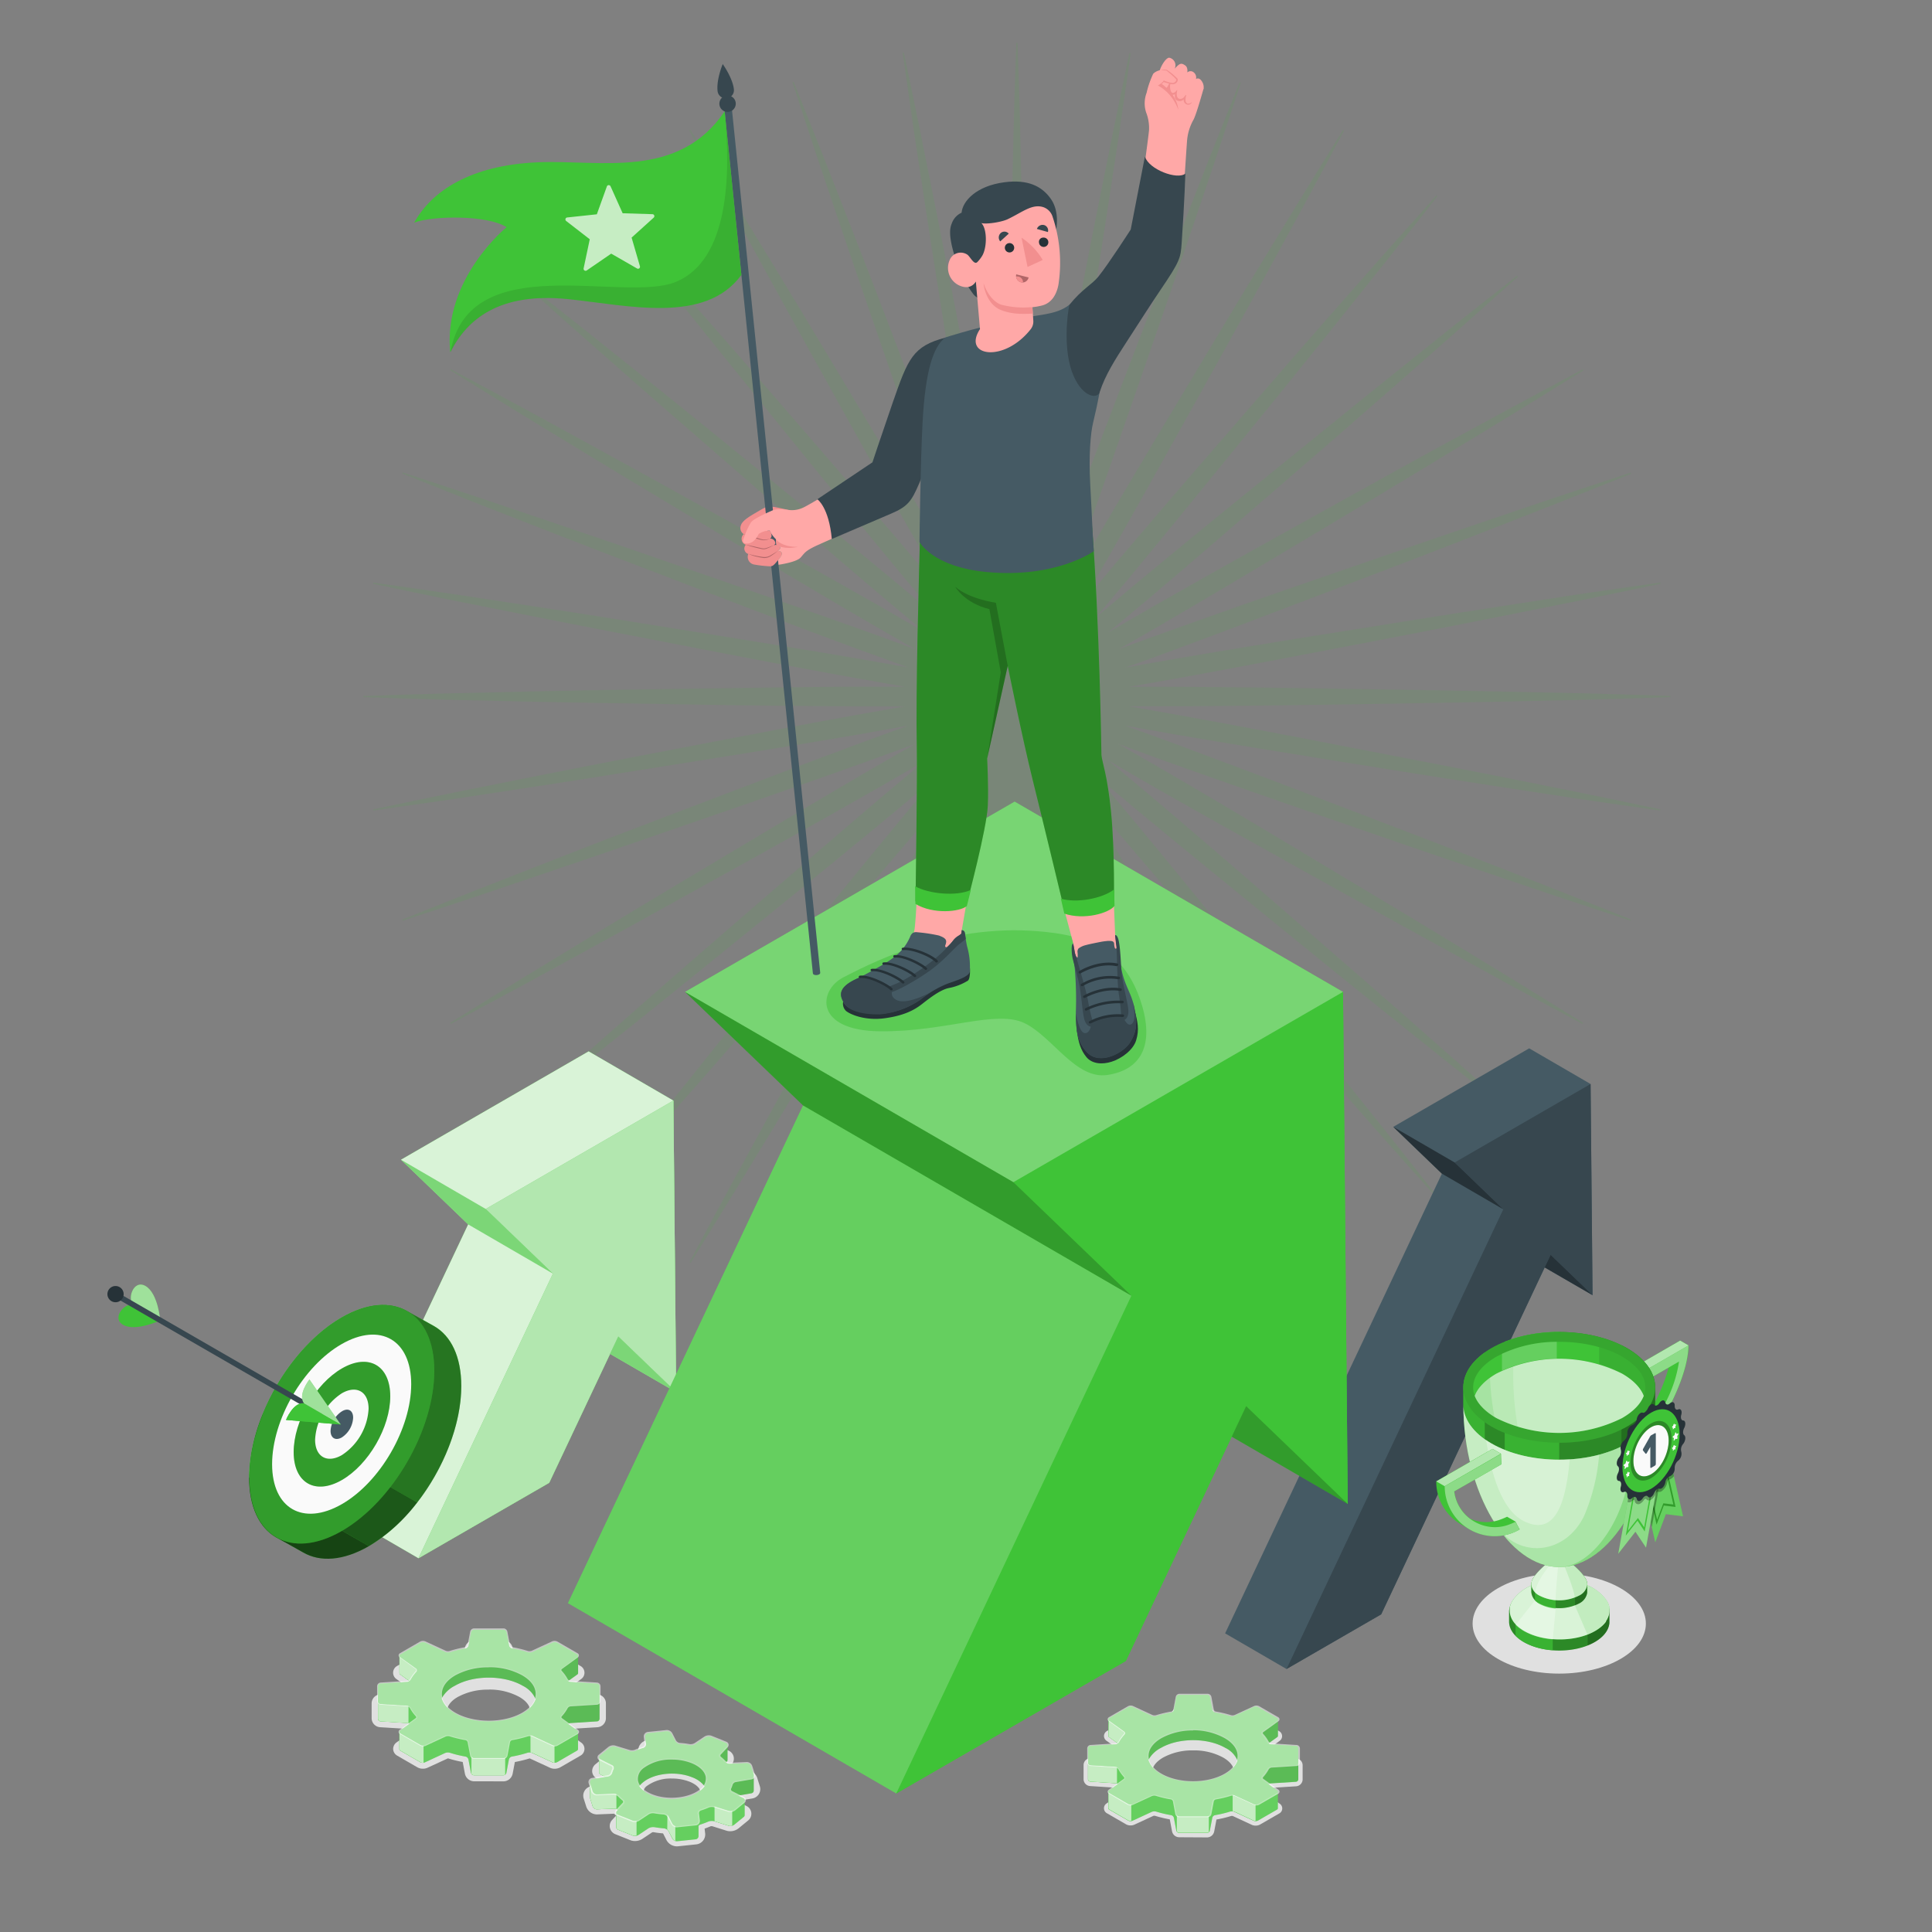 <svg xmlns="http://www.w3.org/2000/svg" viewBox="0 0 500 500"><rect x="0" y="0" width="500" height="500" fill="#808080" stroke="none"/><g id="freepik--Shine--inject-2"><path id="freepik--shine--inject-2" d="M347.72,182.31c14.1-.26,28.2-.43,42.3-.75l21.14-.49c7-.22,14.1-.39,21.15-.65v-.32c-7.05-.26-14.1-.43-21.15-.64L390,179c-14.1-.32-28.2-.49-42.3-.74s-28.19-.43-42.29-.5c-4.43,0-8.87,0-13.3,0,4.37-.76,8.73-1.54,13.1-2.31,13.87-2.52,27.72-5.18,41.57-7.83s27.69-5.32,41.51-8.08l20.74-4.16c6.91-1.44,13.82-2.83,20.71-4.31l-.05-.31c-7,1-14,2-20.94,3L387.86,157c-13.94,2.13-27.85,4.41-41.78,6.61s-27.83,4.48-41.73,6.86c-4.37.77-8.74,1.52-13.1,2.31,4.17-1.5,8.33-3,12.5-4.55,13.22-4.88,26.4-9.91,39.57-14.93s26.35-10,39.49-15.16l19.7-7.7c6.55-2.61,13.12-5.18,19.65-7.84l-.11-.29c-6.71,2.16-13.39,4.41-20.09,6.62l-20,6.77c-13.36,4.52-26.66,9.18-40,13.76s-26.63,9.25-39.91,14c-4.18,1.53-8.38,3-12.56,4.58q5.81-3.33,11.59-6.68c12.17-7.11,24.27-14.34,36.38-21.57s24.2-14.46,36.25-21.79l18.06-11c6-3.71,12-7.38,18-11.14l-.15-.27c-6.24,3.3-12.43,6.68-18.64,10L372.37,115.7c-12.37,6.77-24.66,13.67-37,20.5s-24.63,13.73-36.87,20.72q-5.82,3.36-11.64,6.73,5.17-4.31,10.31-8.63c10.76-9.11,21.41-18.34,32.08-27.56S350.58,109,361.17,99.7l15.88-14c5.26-4.69,10.55-9.35,15.78-14.09l-.2-.24c-5.57,4.33-11.08,8.74-16.62,13.1L359.5,97.71c-11,8.82-21.92,17.75-32.88,26.62s-21.87,17.79-32.71,26.8q-5.16,4.32-10.29,8.66l8.65-10.29c9-10.85,17.9-21.79,26.81-32.72s17.79-21.87,26.61-32.88L358.9,67.39c4.37-5.54,8.77-11,13.1-16.62l-.24-.2c-4.73,5.23-9.39,10.52-14.09,15.78l-14,15.89c-9.31,10.59-18.5,21.28-27.76,31.91s-18.44,21.33-27.56,32.08q-4.32,5.16-8.63,10.31c2.26-3.87,4.49-7.75,6.74-11.64,7-12.24,13.84-24.56,20.71-36.87s13.73-24.63,20.5-37l10.15-18.56c3.33-6.21,6.71-12.4,10-18.63l-.27-.16c-3.75,6-7.42,12-11.13,18l-11,18.07c-7.32,12-14.52,24.17-21.79,36.25s-14.46,24.2-21.57,36.38q-3.34,5.79-6.67,11.58c1.54-4.18,3.05-8.37,4.57-12.56,4.76-13.27,9.37-26.59,14-39.91s9.25-26.64,13.77-40l6.76-20c2.21-6.69,4.46-13.38,6.63-20.09l-.3-.11c-2.65,6.54-5.22,13.1-7.84,19.65l-7.69,19.7c-5.13,13.14-10.11,26.33-15.17,39.49s-10,26.35-14.93,39.57c-1.52,4.17-3.05,8.33-4.55,12.51.79-4.37,1.55-8.74,2.32-13.11,2.38-13.89,4.61-27.81,6.85-41.73s4.48-27.84,6.61-41.78l3.19-20.91c1-7,2.07-14,3-20.94l-.31,0c-1.48,6.89-2.87,13.81-4.31,20.71l-4.16,20.74c-2.76,13.83-5.38,27.68-8.07,41.52S270.5,124.3,268,138.17c-.77,4.37-1.56,8.74-2.31,13.11,0-4.44,0-8.87,0-13.31-.07-14.1-.29-28.19-.49-42.29s-.43-28.2-.75-42.29L264,32.24c-.22-7-.39-14.1-.65-21.14H263c-.27,7-.44,14.09-.65,21.14l-.5,21.15c-.32,14.09-.49,28.19-.74,42.29s-.43,28.19-.5,42.29c0,4.44,0,8.87,0,13.31-.76-4.37-1.54-8.74-2.31-13.11-2.52-13.87-5.18-27.71-7.83-41.56s-5.32-27.69-8.08-41.52l-4.16-20.74c-1.44-6.9-2.83-13.82-4.31-20.71l-.31,0c1,7,2,14,3,20.94l3.18,20.91c2.13,13.94,4.41,27.85,6.61,41.78s4.48,27.84,6.86,41.73c.77,4.37,1.53,8.74,2.31,13.11-1.5-4.18-3-8.34-4.55-12.51-4.88-13.22-9.91-26.39-14.92-39.57s-10-26.35-15.17-39.49l-7.7-19.7c-2.61-6.55-5.18-13.11-7.84-19.65l-.29.11c2.16,6.71,4.41,13.4,6.62,20.09l6.77,20c4.52,13.36,9.18,26.67,13.76,40s9.25,26.64,14,39.91c1.53,4.19,3,8.38,4.58,12.56q-3.33-5.79-6.68-11.58c-7.1-12.18-14.34-24.28-21.57-36.38s-14.46-24.21-21.79-36.25l-11-18.07c-3.71-6-7.38-12-11.14-18l-.27.16c3.3,6.23,6.68,12.42,10,18.63L198.58,71c6.77,12.37,13.67,24.67,20.5,37s13.73,24.63,20.72,36.87q3.36,5.83,6.73,11.64c-2.86-3.44-5.75-6.87-8.63-10.31-9.11-10.75-18.34-21.41-27.56-32.08s-18.45-21.32-27.76-31.91l-14-15.89c-4.69-5.26-9.35-10.55-14.09-15.78l-.24.2c4.33,5.57,8.74,11.08,13.1,16.62L180.59,83.9c8.82,11,17.75,21.92,26.62,32.88S225,138.65,234,149.5q4.32,5.15,8.66,10.29-5.14-4.35-10.29-8.66c-10.85-9-21.79-17.9-32.72-26.8s-21.87-17.8-32.87-26.62L150.27,84.5c-5.54-4.36-11.05-8.77-16.62-13.1l-.2.24c5.23,4.74,10.53,9.4,15.79,14.09l15.88,14C175.71,109,186.4,118.2,197,127.46s21.33,18.45,32.08,27.56l10.31,8.63q-5.8-3.37-11.63-6.73c-12.25-7-24.57-13.85-36.88-20.72s-24.63-13.73-37-20.5l-18.56-10.15c-6.22-3.33-12.41-6.71-18.64-10l-.16.27c6,3.76,12,7.43,18,11.14l18.07,11c12,7.33,24.17,14.52,36.25,21.79s24.2,14.46,36.38,21.57q5.79,3.34,11.59,6.68c-4.19-1.54-8.38-3.05-12.57-4.58-13.27-4.75-26.59-9.37-39.91-14s-26.64-9.24-40-13.76l-20-6.77c-6.69-2.21-13.37-4.46-20.09-6.62l-.11.29c6.54,2.66,13.1,5.23,19.65,7.84l19.71,7.7c13.13,5.12,26.32,10.1,39.48,15.16s26.35,10.05,39.57,14.93c4.17,1.52,8.33,3,12.51,4.55-4.37-.79-8.74-1.54-13.11-2.31-13.89-2.38-27.81-4.61-41.73-6.86s-27.84-4.48-41.78-6.61l-20.91-3.18c-7-1-14-2.07-20.94-3l0,.31c6.9,1.48,13.81,2.87,20.71,4.31L138,159.51c13.83,2.76,27.68,5.38,41.52,8.08s27.69,5.31,41.56,7.83c4.37.77,8.74,1.55,13.11,2.31-4.44,0-8.87,0-13.31,0-14.1.07-28.19.29-42.29.5s-28.2.42-42.29.74l-21.15.5c-7.05.21-14.09.38-21.14.64v.32c7,.26,14.09.43,21.14.65l21.15.49c14.09.32,28.19.49,42.29.75s28.19.42,42.29.49h13.31c-4.37.75-8.74,1.54-13.11,2.31-13.87,2.51-27.71,5.18-41.56,7.82S151.8,198.25,138,201l-20.74,4.16c-6.9,1.44-13.81,2.83-20.71,4.31l0,.31c7-1,14-2,20.94-3l20.91-3.19c13.94-2.13,27.85-4.41,41.78-6.61s27.84-4.48,41.73-6.86c4.37-.77,8.74-1.52,13.11-2.31-4.18,1.5-8.34,3-12.51,4.55-13.22,4.89-26.39,9.92-39.57,14.93s-26.35,10-39.48,15.16l-19.71,7.7c-6.55,2.62-13.11,5.18-19.65,7.84l.11.3c6.72-2.17,13.4-4.42,20.09-6.63l20-6.77c13.36-4.51,26.67-9.17,40-13.76s26.64-9.24,39.91-14q6.28-2.28,12.57-4.58-5.81,3.33-11.59,6.68c-12.18,7.11-24.27,14.35-36.38,21.57s-24.21,14.47-36.25,21.79l-18.07,11c-6,3.72-12,7.39-18,11.14l.16.27c6.23-3.3,12.42-6.68,18.64-10l18.56-10.15c12.36-6.77,24.66-13.67,37-20.5s24.63-13.73,36.88-20.71c3.88-2.25,7.76-4.48,11.63-6.74l-10.31,8.63c-10.75,9.12-21.41,18.35-32.08,27.56s-21.32,18.45-31.91,27.76l-15.88,14c-5.26,4.7-10.56,9.36-15.79,14.09l.2.24c5.57-4.33,11.08-8.73,16.62-13.1l16.52-13.21c11-8.82,21.91-17.75,32.87-26.61s21.87-17.8,32.72-26.81l10.29-8.65Q238.32,205.87,234,211c-9,10.84-17.9,21.78-26.8,32.71s-17.8,21.87-26.62,32.88l-13.21,16.51c-4.36,5.54-8.77,11.05-13.1,16.62l.24.2c4.74-5.23,9.4-10.52,14.09-15.78l14-15.88c9.31-10.6,18.5-21.28,27.76-31.92S228.79,225,237.9,214.29c2.88-3.43,5.77-6.86,8.63-10.31q-3.37,5.81-6.73,11.64c-7,12.24-13.85,24.56-20.72,36.87s-13.73,24.63-20.5,37l-10.14,18.56c-3.34,6.21-6.72,12.4-10,18.63l.27.16c3.76-6,7.43-12,11.14-18l11-18.06c7.33-12.05,14.52-24.17,21.79-36.26s14.47-24.2,21.57-36.37q3.34-5.79,6.68-11.59c-1.54,4.18-3.05,8.37-4.58,12.56-4.75,13.27-9.37,26.6-14,39.91s-9.24,26.64-13.76,40l-6.77,20c-2.21,6.7-4.46,13.38-6.62,20.09l.29.11c2.66-6.54,5.23-13.1,7.84-19.65l7.7-19.7c5.12-13.14,10.11-26.33,15.17-39.49s10-26.35,14.92-39.57c1.52-4.17,3.05-8.33,4.55-12.5-.78,4.36-1.54,8.73-2.31,13.1-2.38,13.89-4.61,27.82-6.86,41.73S242,291,239.83,305l-3.18,20.91c-1,7-2.07,13.95-3,20.94l.31.05c1.48-6.89,2.87-13.8,4.31-20.71l4.16-20.74c2.76-13.82,5.38-27.68,8.08-41.52s5.31-27.69,7.83-41.56c.77-4.37,1.55-8.73,2.31-13.1,0,4.43,0,8.87,0,13.3.07,14.1.29,28.2.5,42.29s.42,28.2.74,42.3l.5,21.14c.21,7.05.38,14.1.65,21.15h.31c.26-7.05.43-14.1.65-21.15l.49-21.14c.32-14.1.49-28.2.75-42.3s.42-28.19.49-42.29c0-4.43,0-8.87,0-13.3.75,4.37,1.54,8.73,2.31,13.1,2.51,13.87,5.18,27.72,7.83,41.56s5.31,27.7,8.07,41.52l4.16,20.74c1.44,6.91,2.83,13.82,4.31,20.71l.31-.05c-1-7-2-14-3-20.94L286.45,305c-2.13-13.94-4.41-27.85-6.61-41.78s-4.47-27.84-6.85-41.73c-.77-4.37-1.53-8.74-2.32-13.1,1.5,4.17,3,8.33,4.55,12.5,4.89,13.22,9.92,26.4,14.93,39.57s10,26.35,15.17,39.49l7.69,19.7c2.62,6.55,5.19,13.11,7.84,19.65l.3-.11c-2.17-6.71-4.42-13.39-6.63-20.09l-6.76-20c-4.52-13.36-9.18-26.66-13.77-40s-9.24-26.64-14-39.91c-1.52-4.19-3-8.38-4.57-12.56q3.31,5.81,6.67,11.59c7.11,12.17,14.35,24.27,21.57,36.37s14.47,24.21,21.79,36.26l11,18.06c3.71,6,7.38,12,11.13,18l.27-.16c-3.3-6.23-6.68-12.42-10-18.63L327.7,289.49c-6.77-12.37-13.67-24.67-20.5-37s-13.73-24.63-20.71-36.87c-2.25-3.88-4.48-7.77-6.74-11.64q4.31,5.18,8.63,10.31c9.12,10.75,18.35,21.41,27.56,32.08s18.45,21.32,27.76,31.92l14,15.88c4.7,5.26,9.36,10.55,14.09,15.78l.24-.2c-4.33-5.57-8.73-11.08-13.1-16.62l-13.21-16.51c-8.82-11-17.75-21.92-26.61-32.88s-17.8-21.87-26.81-32.71q-4.32-5.16-8.65-10.29,5.13,4.33,10.29,8.65c10.84,9,21.78,17.9,32.71,26.81S348.49,254,359.5,262.81L376,276c5.54,4.37,11.05,8.77,16.62,13.1l.2-.24c-5.23-4.73-10.52-9.39-15.78-14.09l-15.88-14c-10.59-9.31-21.28-18.5-31.92-27.76s-21.32-18.44-32.08-27.56q-5.15-4.32-10.31-8.63c3.87,2.26,7.76,4.49,11.64,6.74,12.24,7,24.56,13.84,36.87,20.71s24.63,13.73,37,20.5L390.93,255c6.21,3.33,12.4,6.71,18.64,10l.15-.27c-6-3.75-12-7.42-18-11.14l-18.06-11c-12.05-7.32-24.17-14.52-36.25-21.79S313.21,206.32,301,199.21q-5.79-3.35-11.59-6.68c4.18,1.54,8.38,3.06,12.56,4.58,13.28,4.76,26.6,9.37,39.91,14s26.64,9.25,40,13.76l20,6.77c6.7,2.21,13.38,4.46,20.09,6.63l.11-.3c-6.53-2.66-13.1-5.22-19.65-7.84l-19.7-7.7c-13.14-5.12-26.33-10.1-39.49-15.16s-26.35-10-39.57-14.93c-4.17-1.52-8.33-3.05-12.5-4.55,4.36.79,8.73,1.54,13.1,2.31,13.9,2.38,27.82,4.62,41.73,6.86s27.84,4.48,41.78,6.61l20.91,3.19c7,1,14,2.07,20.94,3l.05-.31c-6.89-1.48-13.8-2.87-20.71-4.31L388.31,201c-13.82-2.76-27.68-5.38-41.51-8.08s-27.7-5.31-41.57-7.82c-4.37-.77-8.73-1.56-13.1-2.31h13.3C319.53,182.73,333.63,182.51,347.72,182.31Z" style="fill:#3FC337;opacity:0.1"></path></g><g id="freepik--Arrows--inject-2"><g id="freepik--Arrow--inject-2"><polygon points="395.75 271.31 411.64 280.54 412.15 335.19 399.76 328.01 357.45 417.79 332.95 431.94 317.06 422.71 373.16 303.74 360.57 291.63 395.75 271.31" style="fill:#455a64"></polygon><polygon points="411.64 280.54 376.46 300.85 389.05 312.97 332.95 431.94 357.45 417.79 401.3 324.75 412.15 335.19 411.64 280.54" style="fill:#37474f"></polygon><polygon points="389.05 312.97 376.46 300.85 360.57 291.63 373.16 303.74 389.05 312.97" style="fill:#263238"></polygon><polygon points="399.76 328.01 401.3 324.75 412.15 335.19 399.76 328.01" style="fill:#263238"></polygon></g><g id="freepik--arrow--inject-2"><polygon points="152.34 272.08 174.28 284.82 174.99 360.3 157.88 350.39 142.13 383.75 108.29 403.28 86.35 390.54 121.15 316.87 103.76 300.13 152.34 272.08" style="fill:#3FC337"></polygon><polygon points="152.34 272.08 174.28 284.82 174.99 360.3 157.88 350.39 142.13 383.75 108.29 403.28 86.35 390.54 121.15 316.87 103.76 300.13 152.34 272.08" style="fill:#fff;opacity:0.8"></polygon><polygon points="174.28 284.82 125.7 312.88 143.09 329.61 108.29 403.28 142.13 383.75 160.01 345.89 174.99 360.3 174.28 284.82" style="fill:#3FC337"></polygon><polygon points="174.28 284.82 125.7 312.88 143.09 329.61 108.29 403.28 142.13 383.75 160.01 345.89 174.99 360.3 174.28 284.82" style="fill:#fff;opacity:0.6"></polygon><polygon points="143.09 329.61 125.7 312.88 103.76 300.13 121.15 316.87 143.09 329.61" style="fill:#3FC337;opacity:0.6"></polygon><polygon points="157.88 350.39 160.01 345.89 174.99 360.3 157.88 350.39" style="fill:#3FC337;opacity:0.6"></polygon></g><g id="freepik--arrow--inject-2"><polygon points="262.59 207.45 347.57 256.7 348.8 389.22 318.77 371.81 291.36 429.86 231.95 464.15 146.97 414.9 207.82 286.08 177.28 256.7 262.59 207.45" style="fill:#3FC337"></polygon><polygon points="347.57 256.7 262.26 305.95 292.8 335.33 231.95 464.15 291.36 429.86 322.5 363.91 348.8 389.22 347.57 256.7" style="fill:#3FC337"></polygon><polygon points="262.26 305.95 177.28 256.7 262.59 207.45 347.57 256.7 262.26 305.95" style="fill:#fff;opacity:0.3"></polygon><polygon points="207.82 286.08 292.8 335.33 231.95 464.15 146.97 414.9 207.82 286.08" style="fill:#fff;opacity:0.2"></polygon><polygon points="292.8 335.33 262.26 305.95 177.28 256.7 207.82 286.08 292.8 335.33" style="opacity:0.2"></polygon><polygon points="318.77 371.81 322.5 363.91 348.8 389.22 318.77 371.81" style="opacity:0.2"></polygon></g></g><g id="freepik--Gears--inject-2"><g id="freepik--gears--inject-2"><path d="M305.17,475.48a1.9,1.9,0,0,1-1.84-1.52l-.59-3.11a32.32,32.32,0,0,1-3.85-.93h-.12a.74.74,0,0,0-.22,0l-5,2.31a2.27,2.27,0,0,1-.95.19,2.4,2.4,0,0,1-1.18-.29l-4.91-2.84a1.48,1.48,0,0,1-.13-2.56l3.37-2.42a10.83,10.83,0,0,1-1.13-1.66l-6.51-.42a1.79,1.79,0,0,1-1.68-1.78v-3.65a1.79,1.79,0,0,1,1.68-1.78l6.55-.42a8.71,8.71,0,0,1,1.09-1.65l-3.37-2.43a1.52,1.52,0,0,1-.67-1.31,1.56,1.56,0,0,1,.8-1.25l4.92-2.84a2.33,2.33,0,0,1,1.17-.29,2.28,2.28,0,0,1,.95.2l5,2.31a1.37,1.37,0,0,0,.21,0h.12a30.49,30.49,0,0,1,3.85-.92l.59-3.12a1.91,1.91,0,0,1,1.84-1.52h7.23a1.91,1.91,0,0,1,1.84,1.52l.59,3.12a30.08,30.08,0,0,1,3.85.92h.12a.68.68,0,0,0,.22,0l5-2.3a2.28,2.28,0,0,1,.95-.2,2.33,2.33,0,0,1,1.17.29L331,448a1.48,1.48,0,0,1,.13,2.56L327.81,453a10.91,10.91,0,0,1,1.12,1.65l6.52.42a1.79,1.79,0,0,1,1.67,1.78v3.65a1.81,1.81,0,0,1-1.67,1.79l-6.56.41a9.22,9.22,0,0,1-1.08,1.66l3.36,2.42a1.48,1.48,0,0,1-.13,2.56l-4.92,2.84a2.33,2.33,0,0,1-1.17.29,2.27,2.27,0,0,1-.95-.19l-5-2.32a1.37,1.37,0,0,0-.21,0h-.12a31.41,31.41,0,0,1-3.85.93l-.59,3.11a1.9,1.9,0,0,1-1.84,1.52ZM308.79,453a15.69,15.69,0,0,0-7.75,1.84c-1.86,1.07-2.88,2.42-2.88,3.82s1,2.74,2.88,3.82a17.3,17.3,0,0,0,15.49,0c1.86-1.08,2.88-2.43,2.88-3.82s-1-2.75-2.88-3.82A15.68,15.68,0,0,0,308.79,453Z" style="fill:#e0e0e0"></path><path d="M286.86,445h0v4.27h0a.44.44,0,0,0,.2.32l2.25,1.62a1.1,1.1,0,0,1-.57.24l-6.55.42a.66.66,0,0,0-.62.65v3.66h0v4.25a.65.65,0,0,0,.61.65l6.55.42a1.05,1.05,0,0,1,.56.23l-2.26,1.63a.41.41,0,0,0-.2.32h0V468h0a.43.43,0,0,0,.23.33l4.92,2.84a1.34,1.34,0,0,0,1.09.05l5-2.31a1.78,1.78,0,0,1,1.14-.07,29.92,29.92,0,0,0,3.87.92.94.94,0,0,1,.72.7l.62,3.28a.78.78,0,0,0,.73.61h7.23a.77.77,0,0,0,.73-.61l.63-3.28a.92.92,0,0,1,.72-.7,29.92,29.92,0,0,0,3.87-.92,1.79,1.79,0,0,1,1.14.07l5,2.31a1.34,1.34,0,0,0,1.09-.05l4.92-2.84a.41.41,0,0,0,.23-.34h0v-4.26h0a.41.41,0,0,0-.2-.32l-2.25-1.62a1.13,1.13,0,0,1,.57-.24l6.56-.42a.66.66,0,0,0,.61-.65V455.3h0v-2.79a.66.66,0,0,0-.62-.65l-6.55-.42a1.05,1.05,0,0,1-.56-.23l2.26-1.63a.39.39,0,0,0,.2-.33h0V445h0a.41.41,0,0,0-.23-.34l-4.92-2.84a1.34,1.34,0,0,0-1.09-.05l-5,2.31a1.81,1.81,0,0,1-1.15.07,29.92,29.92,0,0,0-3.87-.92.94.94,0,0,1-.72-.7l-.62-3.28a.77.77,0,0,0-.73-.61h-7.23a.77.77,0,0,0-.73.61l-.62,3.28a1,1,0,0,1-.72.7,29.92,29.92,0,0,0-3.87.92,1.81,1.81,0,0,1-1.15-.07l-5-2.31a1.34,1.34,0,0,0-1.09.05l-4.92,2.84A.41.41,0,0,0,286.86,445Zm30.24,14.15c-4.59,2.65-12,2.65-16.62,0a6.62,6.62,0,0,1-3.28-3.67,7.55,7.55,0,0,1,3.28-3.14c4.59-2.65,12-2.65,16.62,0a6.44,6.44,0,0,1,3.2,3.37A6.84,6.84,0,0,1,317.1,459.14Z" style="fill:#3FC337"></path><path d="M286.86,445h0v4.27h0a.44.44,0,0,0,.2.32l2.25,1.62a1.1,1.1,0,0,1-.57.24l-6.55.42a.66.66,0,0,0-.62.65v3.66h0v4.25a.65.65,0,0,0,.61.65l6.55.42a1.05,1.05,0,0,1,.56.23l-2.26,1.63a.41.41,0,0,0-.2.32h0V468h0a.43.43,0,0,0,.23.33l4.92,2.84a1.34,1.34,0,0,0,1.09.05l5-2.31a1.78,1.78,0,0,1,1.14-.07,29.92,29.92,0,0,0,3.87.92.94.94,0,0,1,.72.7l.62,3.28a.78.78,0,0,0,.73.61h7.23a.77.77,0,0,0,.73-.61l.63-3.28a.92.92,0,0,1,.72-.7,29.92,29.92,0,0,0,3.87-.92,1.79,1.79,0,0,1,1.14.07l5,2.31a1.34,1.34,0,0,0,1.09-.05l4.92-2.84a.41.41,0,0,0,.23-.34h0v-4.26h0a.41.41,0,0,0-.2-.32l-2.25-1.62a1.13,1.13,0,0,1,.57-.24l6.56-.42a.66.66,0,0,0,.61-.65V455.3h0v-2.79a.66.66,0,0,0-.62-.65l-6.55-.42a1.05,1.05,0,0,1-.56-.23l2.26-1.63a.39.39,0,0,0,.2-.33h0V445h0a.41.41,0,0,0-.23-.34l-4.92-2.84a1.34,1.34,0,0,0-1.09-.05l-5,2.31a1.81,1.81,0,0,1-1.15.07,29.92,29.92,0,0,0-3.87-.92.94.94,0,0,1-.72-.7l-.62-3.28a.77.77,0,0,0-.73-.61h-7.23a.77.77,0,0,0-.73.61l-.62,3.28a1,1,0,0,1-.72.7,29.92,29.92,0,0,0-3.87.92,1.81,1.81,0,0,1-1.15-.07l-5-2.31a1.34,1.34,0,0,0-1.09.05l-4.92,2.84A.41.41,0,0,0,286.86,445Zm30.24,14.15c-4.59,2.65-12,2.65-16.62,0a6.62,6.62,0,0,1-3.28-3.67,7.55,7.55,0,0,1,3.28-3.14c4.59-2.65,12-2.65,16.62,0a6.44,6.44,0,0,1,3.2,3.37A6.84,6.84,0,0,1,317.1,459.14Z" style="fill:#fff;opacity:0.2"></path><path d="M326.54,459.75a.52.52,0,0,0,.07.8l1.64,1.18a1.15,1.15,0,0,1,.58-.23l6.56-.42a.66.66,0,0,0,.61-.65v-4.26a.66.66,0,0,1-.61.65l-6.56.41a1.21,1.21,0,0,0-.88.59A10.25,10.25,0,0,1,326.54,459.75ZM330.71,445a.48.48,0,0,1-.2.29l-3.89,2.8a.52.52,0,0,0-.08.8,10.13,10.13,0,0,1,1.4,1.93,1.1,1.1,0,0,0,.32.36l2.26-1.63a.4.4,0,0,0,.2-.33h0Z" style="opacity:0.1"></path><path d="M300.48,449.54c4.59-2.65,12-2.65,16.61,0,2.91,1.67,4,4,3.21,6.16a6.4,6.4,0,0,0-3.2-3.37c-4.59-2.65-12-2.65-16.62,0a7.61,7.61,0,0,0-3.28,3.14C296.59,453.38,297.68,451.15,300.48,449.54Z" style="opacity:0.1"></path><path d="M281.59,460.43a.66.66,0,0,0,.62.65l6.55.42a1,1,0,0,1,.33.09v-4.27a1,1,0,0,0-.33-.09l-6.55-.41a.67.67,0,0,1-.61-.57Zm5.28-11.17h0a.4.4,0,0,0,.19.33l2.26,1.61a1.1,1.1,0,0,0,.3-.35A9.71,9.71,0,0,1,291,449l.07-.09a.71.71,0,0,0,.13-.22s0-.06,0-.09a.43.43,0,0,0,0-.16.39.39,0,0,0-.12-.24l-.09-.09-3.9-2.8-.09-.08a.26.26,0,0,1-.08-.13.31.31,0,0,1,0-.13h0Zm0,18.7a.43.43,0,0,0,.23.33l4.92,2.84a1.36,1.36,0,0,0,.76.13V467a1.29,1.29,0,0,1-.76-.14L287.09,464a.45.45,0,0,1-.23-.31Zm32.14.79a1.85,1.85,0,0,1,.49.11l5,2.32a1.29,1.29,0,0,0,.45.08V467a1.24,1.24,0,0,1-.45-.1l-5-2.31a1.76,1.76,0,0,0-.49-.12Zm-14.46,5.19a.76.76,0,0,0,.63.37h7.23a.72.72,0,0,0,.44-.16v-4.27a.75.75,0,0,1-.45.16h-7.23a.75.75,0,0,1-.61-.32Z" style="fill:#3FC337"></path><path d="M281.59,460.43a.66.66,0,0,0,.62.65l6.55.42a1,1,0,0,1,.33.09v-4.27a1,1,0,0,0-.33-.09l-6.55-.41a.67.67,0,0,1-.61-.57Zm5.28-11.17h0a.4.4,0,0,0,.19.33l2.26,1.61a1.1,1.1,0,0,0,.3-.35A9.71,9.71,0,0,1,291,449l.07-.09a.71.71,0,0,0,.13-.22s0-.06,0-.09a.43.43,0,0,0,0-.16.39.39,0,0,0-.12-.24l-.09-.09-3.9-2.8-.09-.08a.26.26,0,0,1-.08-.13.31.31,0,0,1,0-.13h0Zm0,18.7a.43.43,0,0,0,.23.33l4.92,2.84a1.36,1.36,0,0,0,.76.13V467a1.29,1.29,0,0,1-.76-.14L287.09,464a.45.45,0,0,1-.23-.31Zm32.14.79a1.85,1.85,0,0,1,.49.11l5,2.32a1.29,1.29,0,0,0,.45.08V467a1.24,1.24,0,0,1-.45-.1l-5-2.31a1.76,1.76,0,0,0-.49-.12Zm-14.46,5.19a.76.76,0,0,0,.63.37h7.23a.72.72,0,0,0,.44-.16v-4.27a.75.75,0,0,1-.45.16h-7.23a.75.75,0,0,1-.61-.32Z" style="fill:#fff;opacity:0.7"></path><path d="M292,441.81l-4.92,2.84a.37.37,0,0,0,0,.67l3.9,2.8a.52.52,0,0,1,.07.8,10.06,10.06,0,0,0-1.39,1.93,1.22,1.22,0,0,1-.89.59l-6.55.42a.66.66,0,0,0-.62.65v3.66a.66.66,0,0,0,.62.65l6.55.41a1.25,1.25,0,0,1,.89.59,9.76,9.76,0,0,0,1.39,1.93.52.52,0,0,1-.07.8l-3.9,2.81a.36.36,0,0,0,0,.66l4.92,2.84a1.34,1.34,0,0,0,1.09.05l5-2.31a1.88,1.88,0,0,1,1.15-.07,28.36,28.36,0,0,0,3.87.92,1,1,0,0,1,.72.7l.62,3.29a.77.77,0,0,0,.73.6h7.23a.77.77,0,0,0,.73-.6l.62-3.29a1,1,0,0,1,.72-.7,28.5,28.5,0,0,0,3.88-.92,1.86,1.86,0,0,1,1.14.07l5,2.31a1.34,1.34,0,0,0,1.09-.05l4.92-2.84a.36.36,0,0,0,0-.66l-3.9-2.81a.52.52,0,0,1-.07-.8,9.76,9.76,0,0,0,1.39-1.93,1.25,1.25,0,0,1,.89-.59l6.55-.41a.66.66,0,0,0,.62-.65v-3.66a.66.66,0,0,0-.62-.65l-6.55-.42a1.22,1.22,0,0,1-.89-.59,10.06,10.06,0,0,0-1.39-1.93.52.52,0,0,1,.07-.8l3.9-2.8a.37.37,0,0,0,0-.67l-4.92-2.84a1.34,1.34,0,0,0-1.09-.05l-5,2.31a1.81,1.81,0,0,1-1.15.07,29.92,29.92,0,0,0-3.87-.92.94.94,0,0,1-.72-.7l-.62-3.28a.77.77,0,0,0-.73-.61h-7.23a.77.77,0,0,0-.73.61l-.62,3.28a1,1,0,0,1-.72.7,29.92,29.92,0,0,0-3.87.92,1.81,1.81,0,0,1-1.15-.07l-5-2.31A1.34,1.34,0,0,0,292,441.81Zm25.08,7.73c4.59,2.65,4.59,6.95,0,9.6s-12,2.65-16.62,0-4.59-6.95,0-9.6S312.51,446.89,317.09,449.54Z" style="fill:#3FC337"></path><g style="opacity:0.55"><path d="M292,441.81l-4.92,2.84a.37.37,0,0,0,0,.67l3.9,2.8a.52.52,0,0,1,.07.8,10.06,10.06,0,0,0-1.39,1.93,1.22,1.22,0,0,1-.89.59l-6.55.42a.66.66,0,0,0-.62.65v3.66a.66.66,0,0,0,.62.65l6.55.41a1.25,1.25,0,0,1,.89.59,9.76,9.76,0,0,0,1.39,1.93.52.52,0,0,1-.07.8l-3.9,2.81a.36.36,0,0,0,0,.66l4.92,2.84a1.34,1.34,0,0,0,1.09.05l5-2.31a1.88,1.88,0,0,1,1.15-.07,28.36,28.36,0,0,0,3.87.92,1,1,0,0,1,.72.7l.62,3.29a.77.77,0,0,0,.73.6h7.23a.77.77,0,0,0,.73-.6l.62-3.29a1,1,0,0,1,.72-.7,28.5,28.5,0,0,0,3.88-.92,1.86,1.86,0,0,1,1.14.07l5,2.31a1.34,1.34,0,0,0,1.09-.05l4.92-2.84a.36.36,0,0,0,0-.66l-3.9-2.81a.52.52,0,0,1-.07-.8,9.76,9.76,0,0,0,1.39-1.93,1.25,1.25,0,0,1,.89-.59l6.55-.41a.66.66,0,0,0,.62-.65v-3.66a.66.66,0,0,0-.62-.65l-6.55-.42a1.22,1.22,0,0,1-.89-.59,10.06,10.06,0,0,0-1.39-1.93.52.52,0,0,1,.07-.8l3.9-2.8a.37.37,0,0,0,0-.67l-4.92-2.84a1.34,1.34,0,0,0-1.09-.05l-5,2.31a1.81,1.81,0,0,1-1.15.07,29.92,29.92,0,0,0-3.87-.92.94.94,0,0,1-.72-.7l-.62-3.28a.77.77,0,0,0-.73-.61h-7.23a.77.77,0,0,0-.73.61l-.62,3.28a1,1,0,0,1-.72.7,29.92,29.92,0,0,0-3.87.92,1.81,1.81,0,0,1-1.15-.07l-5-2.31A1.34,1.34,0,0,0,292,441.81Zm25.08,7.73c4.59,2.65,4.59,6.95,0,9.6s-12,2.65-16.62,0-4.59-6.95,0-9.6S312.51,446.89,317.09,449.54Z" style="fill:#fff"></path><path d="M312.4,470.28h-7.23a1,1,0,0,1-1-.79l-.62-3.29a.71.71,0,0,0-.52-.51,29,29,0,0,1-3.91-.93,1.65,1.65,0,0,0-1,.06l-5,2.31a1.54,1.54,0,0,1-1.31-.06L287,464.23a.65.65,0,0,1-.35-.52.66.66,0,0,1,.3-.55l3.9-2.8a.33.33,0,0,0,.12-.2.28.28,0,0,0-.09-.24,10.88,10.88,0,0,1-1.43-2,1,1,0,0,0-.68-.47l-6.56-.41a.91.91,0,0,1-.84-.89v-3.66a.91.91,0,0,1,.84-.89l6.56-.42a1,1,0,0,0,.68-.46,10,10,0,0,1,1.43-2,.29.29,0,0,0,.09-.24.28.28,0,0,0-.12-.2l-3.9-2.81a.64.64,0,0,1-.3-.55.67.67,0,0,1,.35-.52l4.92-2.84a1.58,1.58,0,0,1,1.31-.05l5,2.31a1.57,1.57,0,0,0,1,.05,31,31,0,0,1,3.91-.93.7.7,0,0,0,.52-.5l.62-3.29a1,1,0,0,1,1-.8h7.23a1,1,0,0,1,1,.8l.62,3.29a.71.71,0,0,0,.52.5,31,31,0,0,1,3.91.93,1.57,1.57,0,0,0,1-.05l5-2.31a1.58,1.58,0,0,1,1.31.05l4.92,2.84a.67.67,0,0,1,.35.52.64.64,0,0,1-.3.55l-3.9,2.81a.28.28,0,0,0-.12.2.29.29,0,0,0,.09.24,10.54,10.54,0,0,1,1.43,2,1,1,0,0,0,.68.46l6.56.42a.91.91,0,0,1,.84.89v3.66a.91.91,0,0,1-.84.89l-6.55.41a1,1,0,0,0-.69.47,10.42,10.42,0,0,1-1.43,2,.28.28,0,0,0-.09.24.33.33,0,0,0,.12.2l3.9,2.8a.65.65,0,0,1,.3.55.65.65,0,0,1-.35.52l-4.92,2.84a1.54,1.54,0,0,1-1.31.06l-5-2.31a1.65,1.65,0,0,0-1-.06,29.38,29.38,0,0,1-3.91.93.72.72,0,0,0-.52.51l-.62,3.28A1,1,0,0,1,312.4,470.28Zm-13.63-6a2.19,2.19,0,0,1,.53.07,29.53,29.53,0,0,0,3.84.92,1.17,1.17,0,0,1,.91.89l.63,3.29a.51.51,0,0,0,.49.4h7.23a.51.51,0,0,0,.49-.41l.63-3.28a1.17,1.17,0,0,1,.91-.89,29.53,29.53,0,0,0,3.84-.92,2.12,2.12,0,0,1,1.32.08l5,2.31a1.1,1.1,0,0,0,.87,0l4.92-2.84c.06,0,.11-.08.11-.12s0-.09-.1-.14l-3.9-2.8a.77.77,0,0,1-.32-.54.81.81,0,0,1,.21-.62,9.41,9.41,0,0,0,1.36-1.88,1.47,1.47,0,0,1,1.08-.72l6.56-.41a.43.43,0,0,0,.39-.41v-3.66a.42.42,0,0,0-.39-.41l-6.56-.42a1.43,1.43,0,0,1-1.08-.71,9.13,9.13,0,0,0-1.36-1.88.81.81,0,0,1-.21-.62.75.75,0,0,1,.32-.54l3.9-2.81a.19.19,0,0,0,.1-.13s-.05-.09-.11-.13L325.44,442a1.1,1.1,0,0,0-.87,0l-5,2.31a2.06,2.06,0,0,1-1.32.08,29.53,29.53,0,0,0-3.84-.91,1.18,1.18,0,0,1-.91-.89l-.63-3.29a.52.52,0,0,0-.49-.41h-7.23a.52.52,0,0,0-.49.41l-.63,3.29a1.18,1.18,0,0,1-.91.89,29.53,29.53,0,0,0-3.84.91,2.06,2.06,0,0,1-1.32-.08L293,442a1.1,1.1,0,0,0-.87,0l-4.92,2.84c-.06,0-.11.09-.11.13a.19.19,0,0,0,.1.13l3.9,2.81a.75.75,0,0,1,.32.54.81.81,0,0,1-.21.62,9.41,9.41,0,0,0-1.36,1.88,1.43,1.43,0,0,1-1.08.71l-6.56.42a.41.41,0,0,0-.38.41v3.66a.42.42,0,0,0,.38.41l6.56.41a1.47,1.47,0,0,1,1.08.72,9.41,9.41,0,0,0,1.36,1.88.8.8,0,0,1,.21.62.79.79,0,0,1-.32.54l-3.9,2.8c-.06.05-.1.1-.1.14s0,.09.11.12l4.92,2.84a1.1,1.1,0,0,0,.87,0l5-2.31A2,2,0,0,1,298.77,464.23Zm10-2.87a17.19,17.19,0,0,1-8.44-2c-2.29-1.32-3.56-3.1-3.56-5s1.27-3.68,3.56-5c4.65-2.68,12.22-2.68,16.87,0,2.29,1.33,3.56,3.11,3.56,5s-1.27,3.68-3.56,5A17.18,17.18,0,0,1,308.79,461.36Zm0-13.57a16.76,16.76,0,0,0-8.19,2c-2.15,1.24-3.33,2.87-3.33,4.59s1.18,3.35,3.33,4.59c4.51,2.6,11.86,2.6,16.37,0,2.15-1.24,3.33-2.87,3.33-4.59s-1.18-3.35-3.33-4.59h0A16.75,16.75,0,0,0,308.79,447.79Z" style="fill:#fff"></path></g></g><g id="freepik--gears--inject-2"><path d="M122.68,461a2.46,2.46,0,0,1-2.37-2l-.56-3a32.3,32.3,0,0,1-3.82-.94l-5.29,2.43a2.73,2.73,0,0,1-1.19.25,2.89,2.89,0,0,1-1.45-.37l-5.19-3a2.07,2.07,0,0,1-1.06-1.67,2.1,2.1,0,0,1,.88-1.77l3.18-2.28a13.27,13.27,0,0,1-.82-1.24L98.36,447a2.34,2.34,0,0,1-2.18-2.32v-3.85a2.33,2.33,0,0,1,2.18-2.32l6.63-.42a13.27,13.27,0,0,1,.82-1.24l-3.17-2.28a2,2,0,0,1,.16-3.44l5.19-3a3,3,0,0,1,1.46-.37,2.73,2.73,0,0,1,1.19.25l5.26,2.43a33.81,33.81,0,0,1,3.85-.94l.56-3a2.46,2.46,0,0,1,2.37-2h7.63a2.45,2.45,0,0,1,2.37,2l.57,3a31.66,31.66,0,0,1,3.81.94l5.29-2.43a2.77,2.77,0,0,1,1.2-.25,2.92,2.92,0,0,1,1.45.37l5.19,3a2,2,0,0,1,.17,3.44l-3.18,2.28a11.54,11.54,0,0,1,.82,1.24l6.64.42a2.33,2.33,0,0,1,2.17,2.32v3.85a2.34,2.34,0,0,1-2.17,2.32l-6.64.42a11.54,11.54,0,0,1-.82,1.24l3.18,2.28a2,2,0,0,1-.17,3.44l-5.19,3a2.92,2.92,0,0,1-1.45.37,2.77,2.77,0,0,1-1.2-.25l-5.26-2.43a33.13,33.13,0,0,1-3.84.94l-.57,3a2.45,2.45,0,0,1-2.37,2Zm3.82-23.72a16.2,16.2,0,0,0-8,1.88c-1.79,1-2.81,2.36-2.81,3.64s1,2.62,2.81,3.65a17.73,17.73,0,0,0,15.89,0c1.79-1,2.82-2.36,2.82-3.64s-1-2.62-2.82-3.65A16.13,16.13,0,0,0,126.5,437.26Z" style="fill:#e0e0e0"></path><path d="M103.38,428.52h0V433h0a.42.42,0,0,0,.2.34l2.37,1.71a1.09,1.09,0,0,1-.6.25l-6.91.44a.7.7,0,0,0-.64.69v3.86h0v4.48a.7.7,0,0,0,.64.69l6.92.44a1.16,1.16,0,0,1,.58.24l-2.38,1.72a.43.43,0,0,0-.21.34h0v4.51h0a.46.46,0,0,0,.25.35l5.18,3a1.4,1.4,0,0,0,1.15.05l5.26-2.43a2,2,0,0,1,1.2-.08,30,30,0,0,0,4.08,1,1,1,0,0,1,.76.74l.66,3.47a.81.81,0,0,0,.77.63h7.62a.81.81,0,0,0,.77-.63l.66-3.47a1,1,0,0,1,.76-.74,30,30,0,0,0,4.08-1,2,2,0,0,1,1.2.08l5.26,2.43a1.4,1.4,0,0,0,1.15-.05l5.18-3a.48.48,0,0,0,.25-.36h0l0-4.5h0a.42.42,0,0,0-.2-.34L147,446.18a1.16,1.16,0,0,1,.6-.25l6.92-.44a.7.7,0,0,0,.64-.69v-5.41h0v-2.94a.7.7,0,0,0-.65-.69l-6.91-.44a1.16,1.16,0,0,1-.59-.24l2.39-1.72a.43.43,0,0,0,.21-.35h0l0-4.49h0a.41.41,0,0,0-.24-.35l-5.18-3a1.4,1.4,0,0,0-1.15-.05l-5.26,2.44a2,2,0,0,1-1.2.07,30,30,0,0,0-4.08-1,1,1,0,0,1-.76-.74l-.66-3.47a.81.81,0,0,0-.77-.63h-7.63a.8.8,0,0,0-.76.63l-.66,3.47a1,1,0,0,1-.76.74,30,30,0,0,0-4.08,1,1.9,1.9,0,0,1-1.2-.08L110,425.12a1.4,1.4,0,0,0-1.15.05l-5.19,3A.41.41,0,0,0,103.38,428.52Zm31.88,14.92c-4.84,2.79-12.69,2.79-17.52,0a7,7,0,0,1-3.46-3.87,8,8,0,0,1,3.46-3.31c4.84-2.79,12.68-2.79,17.52,0a6.82,6.82,0,0,1,3.38,3.55A7.2,7.2,0,0,1,135.26,443.44Z" style="fill:#3FC337"></path><path d="M103.38,428.52h0V433h0a.42.42,0,0,0,.2.34l2.37,1.71a1.09,1.09,0,0,1-.6.25l-6.91.44a.7.7,0,0,0-.64.69v3.86h0v4.48a.7.7,0,0,0,.64.69l6.92.44a1.16,1.16,0,0,1,.58.24l-2.38,1.72a.43.43,0,0,0-.21.34h0v4.51h0a.46.46,0,0,0,.25.35l5.18,3a1.4,1.4,0,0,0,1.15.05l5.26-2.43a2,2,0,0,1,1.2-.08,30,30,0,0,0,4.08,1,1,1,0,0,1,.76.74l.66,3.47a.81.81,0,0,0,.77.63h7.62a.81.81,0,0,0,.77-.63l.66-3.47a1,1,0,0,1,.76-.74,30,30,0,0,0,4.08-1,2,2,0,0,1,1.2.08l5.26,2.43a1.4,1.4,0,0,0,1.15-.05l5.18-3a.48.48,0,0,0,.25-.36h0l0-4.5h0a.42.42,0,0,0-.2-.34L147,446.18a1.16,1.16,0,0,1,.6-.25l6.92-.44a.7.7,0,0,0,.64-.69v-5.41h0v-2.94a.7.7,0,0,0-.65-.69l-6.91-.44a1.16,1.16,0,0,1-.59-.24l2.39-1.72a.43.43,0,0,0,.21-.35h0l0-4.49h0a.41.41,0,0,0-.24-.35l-5.18-3a1.4,1.4,0,0,0-1.15-.05l-5.26,2.44a2,2,0,0,1-1.2.07,30,30,0,0,0-4.08-1,1,1,0,0,1-.76-.74l-.66-3.47a.81.81,0,0,0-.77-.63h-7.63a.8.8,0,0,0-.76.63l-.66,3.47a1,1,0,0,1-.76.74,30,30,0,0,0-4.08,1,1.9,1.9,0,0,1-1.2-.08L110,425.12a1.4,1.4,0,0,0-1.15.05l-5.19,3A.41.41,0,0,0,103.38,428.52Zm31.88,14.92c-4.84,2.79-12.69,2.79-17.52,0a7,7,0,0,1-3.46-3.87,8,8,0,0,1,3.46-3.31c4.84-2.79,12.68-2.79,17.52,0a6.82,6.82,0,0,1,3.38,3.55A7.2,7.2,0,0,1,135.26,443.44Z" style="fill:#fff;opacity:0.2"></path><path d="M145.22,444.09a.55.55,0,0,0,.08.84l1.73,1.25a1.05,1.05,0,0,1,.6-.25l6.92-.44a.7.7,0,0,0,.64-.69v-4.49a.69.69,0,0,1-.64.68l-6.92.44a1.28,1.28,0,0,0-.93.62A10.47,10.47,0,0,1,145.22,444.09Zm4.4-15.52a.52.52,0,0,1-.21.3l-4.11,2.95a.56.56,0,0,0-.08.85,10.72,10.72,0,0,1,1.47,2,1.23,1.23,0,0,0,.34.38l2.39-1.72a.39.39,0,0,0,.2-.34h0Z" style="opacity:0.1"></path><path d="M117.74,433.32c4.84-2.79,12.68-2.8,17.52,0,3.06,1.76,4.18,4.22,3.38,6.5-.37-1.24-1.48-2.46-3.38-3.56-4.84-2.79-12.68-2.79-17.52,0a8,8,0,0,0-3.46,3.31C113.64,437.36,114.79,435,117.74,433.32Z" style="opacity:0.1"></path><path d="M97.83,444.8a.7.7,0,0,0,.65.69l6.91.44a.77.77,0,0,1,.34.1v-4.51a.86.86,0,0,0-.35-.09L98.46,441a.71.71,0,0,1-.64-.6ZM103.39,433h0a.42.42,0,0,0,.2.35l2.38,1.7a1.42,1.42,0,0,0,.33-.37,9.81,9.81,0,0,1,1.39-1.94l.07-.09a.6.6,0,0,0,.14-.24.29.29,0,0,0,0-.09.49.49,0,0,0,0-.17.58.58,0,0,0-.13-.26l-.1-.09-4.11-2.95-.1-.08a.34.34,0,0,1-.08-.14.35.35,0,0,1,0-.14h0Zm0,19.72a.46.46,0,0,0,.25.35l5.18,3a1.4,1.4,0,0,0,.8.14v-4.49a1.36,1.36,0,0,1-.81-.15l-5.19-3a.49.49,0,0,1-.24-.32Zm33.89.83a1.91,1.91,0,0,1,.51.12l5.26,2.44a1.36,1.36,0,0,0,.47.09v-4.49a1,1,0,0,1-.47-.1l-5.26-2.43a1.52,1.52,0,0,0-.52-.13ZM122,459.05a.82.82,0,0,0,.67.38h7.62a.76.76,0,0,0,.46-.16v-4.5a.79.79,0,0,1-.47.17h-7.63a.81.81,0,0,1-.64-.35Z" style="fill:#3FC337"></path><path d="M97.83,444.8a.7.7,0,0,0,.65.69l6.91.44a.77.77,0,0,1,.34.1v-4.51a.86.86,0,0,0-.35-.09L98.46,441a.71.71,0,0,1-.64-.6ZM103.39,433h0a.42.42,0,0,0,.2.35l2.38,1.7a1.42,1.42,0,0,0,.33-.37,9.81,9.81,0,0,1,1.39-1.94l.07-.09a.6.6,0,0,0,.14-.24.29.29,0,0,0,0-.09.49.49,0,0,0,0-.17.58.58,0,0,0-.13-.26l-.1-.09-4.11-2.95-.1-.08a.34.34,0,0,1-.08-.14.35.35,0,0,1,0-.14h0Zm0,19.72a.46.46,0,0,0,.25.35l5.18,3a1.4,1.4,0,0,0,.8.14v-4.49a1.36,1.36,0,0,1-.81-.15l-5.19-3a.49.49,0,0,1-.24-.32Zm33.89.83a1.91,1.91,0,0,1,.51.12l5.26,2.44a1.36,1.36,0,0,0,.47.09v-4.49a1,1,0,0,1-.47-.1l-5.26-2.43a1.52,1.52,0,0,0-.52-.13ZM122,459.05a.82.82,0,0,0,.67.38h7.62a.76.76,0,0,0,.46-.16v-4.5a.79.79,0,0,1-.47.17h-7.63a.81.81,0,0,1-.64-.35Z" style="fill:#fff;opacity:0.7"></path><path d="M108.81,425.17l-5.19,3a.38.38,0,0,0,0,.7l4.11,2.95a.55.55,0,0,1,.07.85,10.35,10.35,0,0,0-1.46,2,1.26,1.26,0,0,1-.94.62l-6.91.44a.7.7,0,0,0-.64.69v3.86a.69.69,0,0,0,.64.68l6.91.44a1.28,1.28,0,0,1,.94.62,10.4,10.4,0,0,0,1.46,2,.54.54,0,0,1-.07.84l-4.11,3a.39.39,0,0,0,0,.7l5.19,3a1.4,1.4,0,0,0,1.15.06l5.26-2.44a1.9,1.9,0,0,1,1.2-.07,31.52,31.52,0,0,0,4.08,1,1,1,0,0,1,.76.74l.66,3.46a.81.81,0,0,0,.76.64h7.63a.82.82,0,0,0,.77-.64l.66-3.46a1,1,0,0,1,.76-.74,31.52,31.52,0,0,0,4.08-1,1.9,1.9,0,0,1,1.2.07l5.26,2.44a1.4,1.4,0,0,0,1.15-.06l5.18-3a.39.39,0,0,0,0-.7l-4.11-3a.55.55,0,0,1-.08-.84,10.47,10.47,0,0,0,1.47-2,1.28,1.28,0,0,1,.93-.62l6.91-.44a.7.7,0,0,0,.65-.68v-3.86a.7.7,0,0,0-.65-.69l-6.91-.44a1.26,1.26,0,0,1-.93-.62,10.41,10.41,0,0,0-1.47-2,.56.56,0,0,1,.08-.85l4.11-2.95a.39.39,0,0,0,0-.7l-5.18-3a1.4,1.4,0,0,0-1.15-.05l-5.26,2.44a2,2,0,0,1-1.2.07,30,30,0,0,0-4.08-1,1,1,0,0,1-.76-.74l-.66-3.47a.81.81,0,0,0-.77-.63h-7.63a.8.8,0,0,0-.76.63l-.66,3.47a1,1,0,0,1-.76.74,30,30,0,0,0-4.08,1,1.9,1.9,0,0,1-1.2-.08L110,425.12A1.4,1.4,0,0,0,108.81,425.17Zm26.45,8.15c4.84,2.79,4.84,7.32,0,10.12s-12.69,2.79-17.52,0-4.84-7.33,0-10.12S130.42,430.52,135.26,433.32Z" style="fill:#3FC337"></path><g style="opacity:0.55"><path d="M108.81,425.17l-5.19,3a.38.38,0,0,0,0,.7l4.11,2.95a.55.55,0,0,1,.07.85,10.35,10.35,0,0,0-1.46,2,1.26,1.26,0,0,1-.94.62l-6.91.44a.7.7,0,0,0-.64.69v3.86a.69.69,0,0,0,.64.68l6.91.44a1.28,1.28,0,0,1,.94.62,10.4,10.4,0,0,0,1.46,2,.54.54,0,0,1-.07.84l-4.11,3a.39.39,0,0,0,0,.7l5.19,3a1.4,1.4,0,0,0,1.15.06l5.26-2.44a1.9,1.9,0,0,1,1.2-.07,31.52,31.52,0,0,0,4.08,1,1,1,0,0,1,.76.74l.66,3.46a.81.81,0,0,0,.76.64h7.63a.82.82,0,0,0,.77-.64l.66-3.46a1,1,0,0,1,.76-.74,31.52,31.52,0,0,0,4.08-1,1.9,1.9,0,0,1,1.2.07l5.26,2.44a1.4,1.4,0,0,0,1.15-.06l5.18-3a.39.39,0,0,0,0-.7l-4.11-3a.55.55,0,0,1-.08-.84,10.47,10.47,0,0,0,1.47-2,1.28,1.28,0,0,1,.93-.62l6.91-.44a.7.7,0,0,0,.65-.68v-3.86a.7.7,0,0,0-.65-.69l-6.91-.44a1.26,1.26,0,0,1-.93-.62,10.41,10.41,0,0,0-1.47-2,.56.56,0,0,1,.08-.85l4.11-2.95a.39.39,0,0,0,0-.7l-5.18-3a1.4,1.4,0,0,0-1.15-.05l-5.26,2.44a2,2,0,0,1-1.2.07,30,30,0,0,0-4.08-1,1,1,0,0,1-.76-.74l-.66-3.47a.81.81,0,0,0-.77-.63h-7.63a.8.8,0,0,0-.76.63l-.66,3.47a1,1,0,0,1-.76.74,30,30,0,0,0-4.08,1,1.9,1.9,0,0,1-1.2-.08L110,425.12A1.4,1.4,0,0,0,108.81,425.17Zm26.45,8.15c4.84,2.79,4.84,7.32,0,10.12s-12.69,2.79-17.52,0-4.84-7.33,0-10.12S130.42,430.52,135.26,433.32Z" style="fill:#fff"></path><path d="M122.68,455.19a1.06,1.06,0,0,1-1-.84l-.66-3.47a.74.74,0,0,0-.55-.53,30.61,30.61,0,0,1-4.12-1,1.69,1.69,0,0,0-1,.06l-5.26,2.44a1.67,1.67,0,0,1-1.38-.07l-5.18-3a.64.64,0,0,1-.06-1.13l4.11-3a.28.28,0,0,0,.13-.21.33.33,0,0,0-.09-.25,10.82,10.82,0,0,1-1.51-2.09,1,1,0,0,0-.72-.49l-6.91-.43a1,1,0,0,1-.89-.94v-3.86a1,1,0,0,1,.89-.94l6.91-.44a1,1,0,0,0,.72-.49,10.77,10.77,0,0,1,1.51-2.08.33.33,0,0,0,.09-.26.3.3,0,0,0-.13-.21l-4.11-3a.68.68,0,0,1-.31-.58.64.64,0,0,1,.37-.54l5.18-3a1.66,1.66,0,0,1,1.38-.06l5.26,2.43a1.55,1.55,0,0,0,1,.06,31.82,31.82,0,0,1,4.12-1,.79.79,0,0,0,.55-.54l.66-3.46a1.06,1.06,0,0,1,1-.85h7.63a1.07,1.07,0,0,1,1,.85l.66,3.46a.75.75,0,0,0,.55.54,31.66,31.66,0,0,1,4.11,1,1.69,1.69,0,0,0,1-.06l5.26-2.43a1.63,1.63,0,0,1,1.38.06l5.19,3a.66.66,0,0,1,.37.54.68.68,0,0,1-.31.58l-4.12,3a.3.3,0,0,0,0,.47,10.7,10.7,0,0,1,1.5,2.08,1,1,0,0,0,.73.49l6.91.44a1,1,0,0,1,.88.94v3.86a1,1,0,0,1-.88.94l-6.91.43a1,1,0,0,0-.73.49,10.76,10.76,0,0,1-1.5,2.09.32.32,0,0,0-.1.25.32.32,0,0,0,.13.21l4.12,3a.68.68,0,0,1,.31.58.69.69,0,0,1-.37.55l-5.19,3a1.66,1.66,0,0,1-1.38.07l-5.26-2.44a1.69,1.69,0,0,0-1-.06,30.47,30.47,0,0,1-4.11,1,.73.73,0,0,0-.55.53l-.66,3.47a1.07,1.07,0,0,1-1,.84Zm-6.75-6.38a2,2,0,0,1,.56.07,31.13,31.13,0,0,0,4.05,1,1.26,1.26,0,0,1,1,.94l.66,3.46a.54.54,0,0,0,.51.43h7.63a.55.55,0,0,0,.52-.43l.66-3.46a1.25,1.25,0,0,1,1-.94,31.13,31.13,0,0,0,4.05-1,2.2,2.2,0,0,1,1.39.09l5.25,2.43a1.14,1.14,0,0,0,.92,0l5.18-3c.07,0,.12-.09.12-.13a.22.22,0,0,0-.1-.15l-4.11-2.95a.79.79,0,0,1-.34-.58.81.81,0,0,1,.22-.65,9.72,9.72,0,0,0,1.43-2,1.52,1.52,0,0,1,1.15-.75l6.91-.44a.44.44,0,0,0,.4-.43v-3.86a.44.44,0,0,0-.4-.43l-6.91-.44a1.54,1.54,0,0,1-1.15-.75,9.77,9.77,0,0,0-1.43-2,.81.81,0,0,1-.22-.65.77.77,0,0,1,.34-.57l4.11-3c.06-.05.1-.1.1-.14s-.05-.09-.12-.13l-5.18-3a1.18,1.18,0,0,0-.92,0l-5.25,2.44a2.2,2.2,0,0,1-1.39.08,30.75,30.75,0,0,0-4.05-1,1.25,1.25,0,0,1-1-.94l-.66-3.47a.56.56,0,0,0-.52-.43h-7.63a.55.55,0,0,0-.51.43l-.66,3.47a1.26,1.26,0,0,1-1,.94,31.13,31.13,0,0,0-4.05,1,2.17,2.17,0,0,1-1.38-.08l-5.26-2.44a1.11,1.11,0,0,0-.91,0l-5.19,3c-.07,0-.11.09-.11.13s0,.09.1.14l4.11,3a.83.83,0,0,1,.34.57.86.86,0,0,1-.23.65,10.17,10.17,0,0,0-1.43,2,1.54,1.54,0,0,1-1.14.75l-6.91.44a.44.44,0,0,0-.41.43v3.86a.44.44,0,0,0,.41.43l6.91.44a1.51,1.51,0,0,1,1.14.75,10.05,10.05,0,0,0,1.43,2,.8.8,0,0,1-.11,1.22l-4.11,2.95c-.07.05-.11.1-.1.15s0,.09.11.13l5.19,3a1.11,1.11,0,0,0,.91,0l5.26-2.43A1.94,1.94,0,0,1,115.93,448.81Zm10.57-3a18.23,18.23,0,0,1-8.89-2.12c-2.42-1.4-3.76-3.28-3.76-5.28s1.34-3.88,3.76-5.28c4.9-2.83,12.87-2.83,17.78,0h0c2.42,1.4,3.75,3.27,3.75,5.28s-1.33,3.88-3.75,5.28A18.23,18.23,0,0,1,126.5,445.78Zm0-14.3a17.61,17.61,0,0,0-8.64,2.06c-2.26,1.3-3.5,3-3.5,4.84s1.24,3.53,3.5,4.84c4.76,2.74,12.51,2.74,17.27,0,2.26-1.31,3.5-3,3.5-4.84s-1.24-3.54-3.5-4.84h0A17.6,17.6,0,0,0,126.5,431.48Z" style="fill:#fff"></path></g><path d="M175.17,477.83a3.08,3.08,0,0,1-2.68-1.61l-.89-1.74c-.8-.06-1.68-.17-2.53-.32a.8.8,0,0,0-.32.07l-2.54,1.69a3.52,3.52,0,0,1-1.9.54,3.13,3.13,0,0,1-1.2-.23l-3.83-1.53a2.28,2.28,0,0,1-.83-3.73l1-1.09c-.15-.14-.29-.27-.42-.41a.84.84,0,0,0-.19-.08l-4.29.18a2.93,2.93,0,0,1-2.82-2l-.67-2.11a2.47,2.47,0,0,1,1.95-3.18l3.86-.66a1,1,0,0,1,0-.1l-2.32-1.16a2.33,2.33,0,0,1-1.29-1.79,2.3,2.3,0,0,1,.86-2l2.44-2a3.46,3.46,0,0,1,2.17-.75,3.1,3.1,0,0,1,.92.14l3.72,1.16a1.42,1.42,0,0,0,.38,0c.51-.22,1.05-.43,1.6-.62l-.15-1.21a2.53,2.53,0,0,1,.55-1.91,2.59,2.59,0,0,1,1.74-1l4.87-.5h.19a3.07,3.07,0,0,1,2.68,1.62l.89,1.73c.8.06,1.68.17,2.53.32a1.14,1.14,0,0,0,.32-.06l2.54-1.69a3.44,3.44,0,0,1,1.9-.54,3.16,3.16,0,0,1,1.2.22l3.83,1.53a2.27,2.27,0,0,1,.82,3.73l-1,1.09.42.41a.76.76,0,0,0,.18.09l4.3-.18a2.93,2.93,0,0,1,2.82,2l.66,2.11a2.45,2.45,0,0,1-1.94,3.18l-3.87.66,0,.1,2.31,1.16a2.24,2.24,0,0,1,.44,3.81l-2.44,2a3.46,3.46,0,0,1-2.17.75,3.05,3.05,0,0,1-.92-.13l-3.72-1.17a1.42,1.42,0,0,0-.38,0c-.51.22-1.05.43-1.6.62l.14,1.21a2.58,2.58,0,0,1-2.28,2.87l-4.87.51Zm-1.27-17.55a10.55,10.55,0,0,0-6.41,1.87,2.2,2.2,0,0,0-1,1.88c.14.92,1.22,1.88,2.82,2.52a12.3,12.3,0,0,0,4.56.82,10.52,10.52,0,0,0,6.4-1.87,2.21,2.21,0,0,0,1-1.88c-.14-.91-1.22-1.88-2.82-2.52A12.51,12.51,0,0,0,173.9,460.28Z" style="fill:#e0e0e0"></path><path d="M164.51,453.12a2.63,2.63,0,0,1-1.59.1l-3.72-1.16a1.73,1.73,0,0,0-1.46.29l-2.45,2a.57.57,0,0,0-.23.45h0v3.93h0a.53.53,0,0,0,.34.48l1.32.67-3.39.57a.71.71,0,0,0-.6.74h0v3.93h0a.66.66,0,0,0,0,.24l.66,2.11a1.18,1.18,0,0,0,1.11.78l4.37-.18a2,2,0,0,1,1.05.33l-.22.23a.64.64,0,0,0-.19.43h0V473h0a.56.56,0,0,0,.4.51l3.82,1.53a1.79,1.79,0,0,0,1.5-.15l2.57-1.71a2.45,2.45,0,0,1,1.55-.31c.81.14,1.64.24,2.47.31a1.66,1.66,0,0,1,1.24.8l.95,1.86a1.34,1.34,0,0,0,1.24.67l4.78-.5a.84.84,0,0,0,.75-.82h0v-2.67a1.06,1.06,0,0,1,.49-.34,19.49,19.49,0,0,0,2-.74,2.7,2.7,0,0,1,1.59-.1l3.72,1.17a1.73,1.73,0,0,0,1.46-.29l2.44-2a.6.6,0,0,0,.24-.44h0v-3.95h0a.54.54,0,0,0-.34-.48l-1.32-.66,3.38-.58a.72.72,0,0,0,.62-.69h0v-3.94h0a.58.58,0,0,0,0-.26l-.66-2.12a1.19,1.19,0,0,0-1.11-.77l-4.37.17a2,2,0,0,1-1.05-.32l.22-.24a.64.64,0,0,0,.19-.43h0v-3.91h0v0h0a.57.57,0,0,0-.4-.49L184,449.52a1.83,1.83,0,0,0-1.5.16L180,451.39a2.43,2.43,0,0,1-1.54.31,22.4,22.4,0,0,0-2.48-.31,1.67,1.67,0,0,1-1.23-.81l-1-1.85a1.32,1.32,0,0,0-1.23-.67l-4.78.5a.84.84,0,0,0-.75.93l.22,1.82a1,1,0,0,1-.71,1.08A17.35,17.35,0,0,0,164.51,453.12Zm16.89,10.21c-2.87,2.39-8.57,3-12.71,1.33a7.14,7.14,0,0,1-3.28-2.38,6.18,6.18,0,0,1,1-1c2.87-2.39,8.57-3,12.71-1.32a7.15,7.15,0,0,1,3.27,2.36A5.19,5.19,0,0,1,181.4,463.33Z" style="fill:#3FC337"></path><path d="M164.51,453.12a2.63,2.63,0,0,1-1.59.1l-3.72-1.16a1.73,1.73,0,0,0-1.46.29l-2.45,2a.57.57,0,0,0-.23.45h0v3.93h0a.53.53,0,0,0,.34.48l1.32.67-3.39.57a.71.71,0,0,0-.6.74h0v3.93h0a.66.66,0,0,0,0,.24l.66,2.11a1.18,1.18,0,0,0,1.11.78l4.37-.18a2,2,0,0,1,1.05.33l-.22.23a.64.64,0,0,0-.19.43h0V473h0a.56.56,0,0,0,.4.51l3.82,1.53a1.79,1.79,0,0,0,1.5-.15l2.57-1.71a2.45,2.45,0,0,1,1.55-.31c.81.14,1.64.24,2.47.31a1.66,1.66,0,0,1,1.24.8l.95,1.86a1.34,1.34,0,0,0,1.24.67l4.78-.5a.84.84,0,0,0,.75-.82h0v-2.67a1.06,1.06,0,0,1,.49-.34,19.49,19.49,0,0,0,2-.74,2.7,2.7,0,0,1,1.59-.1l3.72,1.17a1.73,1.73,0,0,0,1.46-.29l2.44-2a.6.6,0,0,0,.24-.44h0v-3.95h0a.54.54,0,0,0-.34-.48l-1.32-.66,3.38-.58a.72.72,0,0,0,.62-.69h0v-3.94h0a.58.58,0,0,0,0-.26l-.66-2.12a1.19,1.19,0,0,0-1.11-.77l-4.37.17a2,2,0,0,1-1.05-.32l.22-.24a.64.64,0,0,0,.19-.43h0v-3.91h0v0h0a.57.57,0,0,0-.4-.49L184,449.52a1.83,1.83,0,0,0-1.5.16L180,451.39a2.43,2.43,0,0,1-1.54.31,22.4,22.4,0,0,0-2.48-.31,1.67,1.67,0,0,1-1.23-.81l-1-1.85a1.32,1.32,0,0,0-1.23-.67l-4.78.5a.84.84,0,0,0-.75.93l.22,1.82a1,1,0,0,1-.71,1.08A17.35,17.35,0,0,0,164.51,453.12Zm16.89,10.21c-2.87,2.39-8.57,3-12.71,1.33a7.14,7.14,0,0,1-3.28-2.38,6.18,6.18,0,0,1,1-1c2.87-2.39,8.57-3,12.71-1.32a7.15,7.15,0,0,1,3.27,2.36A5.19,5.19,0,0,1,181.4,463.33Z" style="fill:#fff;opacity:0.2"></path><path d="M189,462.67a.82.82,0,0,0,.35,1.13l1.75.88,3.39-.58a.72.72,0,0,0,.61-.69v-3.9a.7.7,0,0,1-.62.65l-4.16.71a1.44,1.44,0,0,0-1,1A5.48,5.48,0,0,1,189,462.67Zm-.71-11.1a.6.6,0,0,1-.19.42l-1.74,1.85a.74.74,0,0,0,.11,1.12,9.53,9.53,0,0,1,1.05.93,1.5,1.5,0,0,0,.36.28l.22-.24a.64.64,0,0,0,.19-.43h0Z" style="opacity:0.1"></path><path d="M179.1,456c3.58,1.43,4.84,4.07,3.26,6.3a7,7,0,0,0-3.26-2.36c-4.14-1.66-9.84-1.07-12.72,1.32a6,6,0,0,0-1,1c-1.11-1.58-.85-3.45,1-5C169.26,454.92,175,454.33,179.1,456Z" style="opacity:0.1"></path><path d="M172.67,473.55a1.34,1.34,0,0,1,.41.45l1,1.86a1.29,1.29,0,0,0,.7.59v-3.94a1.35,1.35,0,0,1-.71-.59l-.95-1.86a1.4,1.4,0,0,0-.4-.45ZM159.53,473a.56.56,0,0,0,.39.51l3.83,1.53a1.72,1.72,0,0,0,1,0v-3.94a1.69,1.69,0,0,1-1,0l-3.82-1.53a.56.56,0,0,1-.4-.51h0Zm25.38-1.65,3.68,1.16a1.7,1.7,0,0,0,.92,0v-3.93a1.64,1.64,0,0,1-.93,0l-3.67-1.16Zm-32.19-6.23a.5.5,0,0,0,0,.24l.66,2.11a1.19,1.19,0,0,0,1.11.78l4.37-.18a1.92,1.92,0,0,1,.68.14v-3.94a1.72,1.72,0,0,0-.69-.13l-4.37.17a1.16,1.16,0,0,1-1.1-.77l-.66-2.12a2.23,2.23,0,0,1,0-.23Zm2.33-6.38h0a.57.57,0,0,0,.34.49l1.32.65.77-.12a1.44,1.44,0,0,0,1-1,5.59,5.59,0,0,1,.31-.83,1.29,1.29,0,0,0,.07-.21.89.89,0,0,0,0-.15.8.8,0,0,0,0-.31.85.85,0,0,0-.21-.32.53.53,0,0,0-.19-.13l-3.07-1.54a.94.94,0,0,1-.19-.14.41.41,0,0,1-.13-.2.35.35,0,0,1,0-.14Z" style="fill:#3FC337"></path><path d="M172.67,473.55a1.34,1.34,0,0,1,.41.45l1,1.86a1.29,1.29,0,0,0,.7.59v-3.94a1.35,1.35,0,0,1-.71-.59l-.95-1.86a1.4,1.4,0,0,0-.4-.45ZM159.53,473a.56.56,0,0,0,.39.51l3.83,1.53a1.72,1.72,0,0,0,1,0v-3.94a1.69,1.69,0,0,1-1,0l-3.82-1.53a.56.56,0,0,1-.4-.51h0Zm25.38-1.65,3.68,1.16a1.7,1.7,0,0,0,.92,0v-3.93a1.64,1.64,0,0,1-.93,0l-3.67-1.16Zm-32.19-6.23a.5.5,0,0,0,0,.24l.66,2.11a1.19,1.19,0,0,0,1.11.78l4.37-.18a1.92,1.92,0,0,1,.68.14v-3.94a1.72,1.72,0,0,0-.69-.13l-4.37.17a1.16,1.16,0,0,1-1.1-.77l-.66-2.12a2.23,2.23,0,0,1,0-.23Zm2.33-6.38h0a.57.57,0,0,0,.34.49l1.32.65.77-.12a1.44,1.44,0,0,0,1-1,5.59,5.59,0,0,1,.31-.83,1.29,1.29,0,0,0,.07-.21.89.89,0,0,0,0-.15.8.8,0,0,0,0-.31.85.85,0,0,0-.21-.32.53.53,0,0,0-.19-.13l-3.07-1.54a.94.94,0,0,1-.19-.14.41.41,0,0,1-.13-.2.35.35,0,0,1,0-.14Z" style="fill:#fff;opacity:0.7"></path><path d="M157.74,452.35l-2.45,2a.52.52,0,0,0,.11.93l3.07,1.54a.82.82,0,0,1,.35,1.12,5.59,5.59,0,0,0-.31.83,1.44,1.44,0,0,1-1,1l-4.16.71a.73.73,0,0,0-.58,1l.66,2.11a1.18,1.18,0,0,0,1.11.78l4.37-.18a2.16,2.16,0,0,1,1.41.61,9.65,9.65,0,0,0,1,.93.73.73,0,0,1,.1,1.12l-1.73,1.84a.54.54,0,0,0,.21.94l3.82,1.53a1.79,1.79,0,0,0,1.5-.15l2.57-1.71a2.45,2.45,0,0,1,1.55-.31c.81.14,1.64.25,2.47.31a1.65,1.65,0,0,1,1.24.81l.95,1.85a1.34,1.34,0,0,0,1.24.67l4.78-.5a.83.83,0,0,0,.74-.93l-.22-1.82a1.06,1.06,0,0,1,.72-1.08,19.46,19.46,0,0,0,2-.73,2.6,2.6,0,0,1,1.58-.11l3.73,1.17a1.74,1.74,0,0,0,1.46-.29l2.44-2a.52.52,0,0,0-.1-.93l-3.07-1.54a.83.83,0,0,1-.35-1.13,6.85,6.85,0,0,0,.31-.82,1.42,1.42,0,0,1,1-1l4.15-.71a.72.72,0,0,0,.59-1l-.66-2.12a1.19,1.19,0,0,0-1.11-.77l-4.37.17a2.08,2.08,0,0,1-1.41-.6,12,12,0,0,0-1.05-.93.74.74,0,0,1-.11-1.12l1.74-1.85a.54.54,0,0,0-.21-.93L184,449.52a1.83,1.83,0,0,0-1.5.16L180,451.39a2.43,2.43,0,0,1-1.54.31,22.4,22.4,0,0,0-2.48-.31,1.67,1.67,0,0,1-1.23-.81l-1-1.85a1.32,1.32,0,0,0-1.23-.67l-4.78.5a.84.84,0,0,0-.75.93l.22,1.82a1,1,0,0,1-.71,1.08,17.35,17.35,0,0,0-2,.73,2.63,2.63,0,0,1-1.59.1l-3.72-1.16A1.73,1.73,0,0,0,157.74,452.35ZM179.1,456c4.15,1.66,5.18,4.95,2.3,7.34s-8.57,3-12.71,1.33-5.18-5-2.3-7.34S175,454.33,179.1,456Z" style="fill:#3FC337"></path><g style="opacity:0.55"><path d="M157.74,452.35l-2.45,2a.52.52,0,0,0,.11.93l3.07,1.54a.82.82,0,0,1,.35,1.12,5.59,5.59,0,0,0-.31.83,1.44,1.44,0,0,1-1,1l-4.16.71a.73.73,0,0,0-.58,1l.66,2.11a1.18,1.18,0,0,0,1.11.78l4.37-.18a2.16,2.16,0,0,1,1.41.61,9.65,9.65,0,0,0,1,.93.73.73,0,0,1,.1,1.12l-1.73,1.84a.54.54,0,0,0,.21.94l3.82,1.53a1.79,1.79,0,0,0,1.5-.15l2.57-1.71a2.45,2.45,0,0,1,1.55-.31c.81.14,1.64.25,2.47.31a1.65,1.65,0,0,1,1.24.81l.95,1.85a1.34,1.34,0,0,0,1.24.67l4.78-.5a.83.83,0,0,0,.74-.93l-.22-1.82a1.06,1.06,0,0,1,.72-1.08,19.46,19.46,0,0,0,2-.73,2.6,2.6,0,0,1,1.58-.11l3.73,1.17a1.74,1.74,0,0,0,1.46-.29l2.44-2a.52.52,0,0,0-.1-.93l-3.07-1.54a.83.83,0,0,1-.35-1.13,6.85,6.85,0,0,0,.31-.82,1.42,1.42,0,0,1,1-1l4.15-.71a.72.72,0,0,0,.59-1l-.66-2.12a1.19,1.19,0,0,0-1.11-.77l-4.37.17a2.08,2.08,0,0,1-1.41-.6,12,12,0,0,0-1.05-.93.74.74,0,0,1-.11-1.12l1.74-1.85a.54.54,0,0,0-.21-.93L184,449.52a1.83,1.83,0,0,0-1.5.16L180,451.39a2.43,2.43,0,0,1-1.54.31,22.4,22.4,0,0,0-2.48-.31,1.67,1.67,0,0,1-1.23-.81l-1-1.85a1.32,1.32,0,0,0-1.23-.67l-4.78.5a.84.84,0,0,0-.75.93l.22,1.82a1,1,0,0,1-.71,1.08,17.35,17.35,0,0,0-2,.73,2.63,2.63,0,0,1-1.59.1l-3.72-1.16A1.73,1.73,0,0,0,157.74,452.35ZM179.1,456c4.15,1.66,5.18,4.95,2.3,7.34s-8.57,3-12.71,1.33-5.18-5-2.3-7.34S175,454.33,179.1,456Z" style="fill:#fff"></path><path d="M175.17,472.93a1.68,1.68,0,0,1-1.43-.86l-1-1.85a1.34,1.34,0,0,0-1-.63c-.85-.06-1.69-.17-2.51-.31a2.07,2.07,0,0,0-1.3.26l-2.58,1.71a2.11,2.11,0,0,1-1.8.18l-3.83-1.53a.92.92,0,0,1-.59-.64.9.9,0,0,1,.27-.83l1.73-1.85a.38.38,0,0,0,.12-.31.47.47,0,0,0-.19-.32,11.18,11.18,0,0,1-1.08-1,1.81,1.81,0,0,0-1.16-.5l-4.37.18a1.48,1.48,0,0,1-1.44-1l-.66-2.11a1.05,1.05,0,0,1,.85-1.38l4.16-.72a1.11,1.11,0,0,0,.75-.74,5.15,5.15,0,0,1,.33-.87.51.51,0,0,0-.2-.69l-3.07-1.54a.84.84,0,0,1-.17-1.48l2.44-2a2.1,2.1,0,0,1,1.78-.35L163,452.9a2.17,2.17,0,0,0,1.35-.09c.64-.27,1.32-.52,2-.74a.72.72,0,0,0,.48-.72l-.22-1.82a1.13,1.13,0,0,1,.25-.87,1.19,1.19,0,0,1,.79-.44l4.78-.49a1.64,1.64,0,0,1,1.57.84l.95,1.86a1.36,1.36,0,0,0,1,.63,22.94,22.94,0,0,1,2.51.31,2.14,2.14,0,0,0,1.3-.26l2.57-1.71a2.17,2.17,0,0,1,1.81-.19l3.83,1.54a.92.92,0,0,1,.59.64.93.93,0,0,1-.27.83l-1.73,1.85a.37.37,0,0,0-.12.3.42.42,0,0,0,.19.32,11.26,11.26,0,0,1,1.08,1,1.89,1.89,0,0,0,1.16.5l4.37-.18a1.47,1.47,0,0,1,1.43,1l.67,2.12a1.1,1.1,0,0,1-.1.89,1.07,1.07,0,0,1-.75.49l-4.16.71a1.13,1.13,0,0,0-.75.74,5.86,5.86,0,0,1-.33.88.49.49,0,0,0,.2.68l3.07,1.54a.9.9,0,0,1,.52.69.87.87,0,0,1-.35.79l-2.44,2a2.1,2.1,0,0,1-1.78.35l-3.73-1.17a2.33,2.33,0,0,0-1.35.09,19.21,19.21,0,0,1-2,.75.72.72,0,0,0-.49.72l.22,1.82a1.15,1.15,0,0,1-1,1.3l-4.78.5Zm-6.11-4.34a2,2,0,0,1,.36,0,24.47,24.47,0,0,0,2.45.3,2,2,0,0,1,1.51,1l1,1.86a1,1,0,0,0,.9.49l4.78-.5a.49.49,0,0,0,.34-.19.46.46,0,0,0,.11-.37l-.22-1.82a1.38,1.38,0,0,1,.95-1.44,18.88,18.88,0,0,0,2-.72,2.9,2.9,0,0,1,1.81-.12l3.73,1.17a1.39,1.39,0,0,0,1.15-.23l2.44-2c.08-.07.13-.14.12-.2a.29.29,0,0,0-.16-.17l-3.07-1.54a1.17,1.17,0,0,1-.51-1.57,5.24,5.24,0,0,0,.3-.78,1.77,1.77,0,0,1,1.28-1.21l4.16-.71a.41.41,0,0,0,.29-.18.4.4,0,0,0,0-.34l-.66-2.12a.88.88,0,0,0-.78-.54l-4.37.18a2.38,2.38,0,0,1-1.66-.71,11.28,11.28,0,0,0-1-.9,1.14,1.14,0,0,1-.44-.79,1.07,1.07,0,0,1,.3-.82l1.73-1.85c.08-.08.12-.16.1-.23s-.08-.12-.18-.16l-3.83-1.54a1.5,1.5,0,0,0-1.19.13l-2.57,1.71a2.76,2.76,0,0,1-1.79.36,23.91,23.91,0,0,0-2.44-.31,2,2,0,0,1-1.51-1l-.95-1.85a1,1,0,0,0-.91-.49l-4.78.5a.49.49,0,0,0-.34.19.48.48,0,0,0-.1.37l.22,1.82a1.4,1.4,0,0,1-1,1.44,17.33,17.33,0,0,0-2,.72,3,3,0,0,1-1.82.11l-3.72-1.16a1.42,1.42,0,0,0-1.15.22h0l-2.44,2c-.08.07-.13.14-.12.2s.06.12.16.17l3.07,1.54a1.15,1.15,0,0,1,.5,1.56,6.16,6.16,0,0,0-.29.78,1.74,1.74,0,0,1-1.28,1.21l-4.16.71a.43.43,0,0,0-.29.19.4.4,0,0,0,0,.34l.66,2.11a.85.85,0,0,0,.77.55l4.37-.18a2.41,2.41,0,0,1,1.67.7,11.06,11.06,0,0,0,1,.91,1.13,1.13,0,0,1,.45.79,1.1,1.1,0,0,1-.3.82L160,468.88a.34.34,0,0,0-.1.23.3.3,0,0,0,.19.17l3.83,1.53a1.44,1.44,0,0,0,1.18-.12l2.58-1.71A2.74,2.74,0,0,1,169.06,468.59Zm4.81-2.66a14.42,14.42,0,0,1-5.31-1c-2.34-.94-3.83-2.44-4.1-4.12a4.12,4.12,0,0,1,1.71-3.79c3-2.46,8.81-3.08,13.06-1.38,2.34.94,3.83,2.44,4.09,4.11a4.11,4.11,0,0,1-1.7,3.8A12.51,12.51,0,0,1,173.87,465.93Zm0-10.55a11.81,11.81,0,0,0-7.29,2.19,3.47,3.47,0,0,0-1.48,3.18c.23,1.44,1.57,2.75,3.69,3.6,4,1.61,9.59,1,12.38-1.28a3.42,3.42,0,0,0,1.47-3.17c-.22-1.44-1.57-2.75-3.68-3.6h0A13.89,13.89,0,0,0,173.89,455.38Z" style="fill:#fff"></path></g></g></g><g id="freepik--Target--inject-2"><g id="freepik--target--inject-2"><g id="freepik--target--inject-2"><path d="M112.38,343.2c4.34,2.5,7,7.86,7,15.49,0,15.26-10.71,33.82-23.93,41.45-6.63,3.83-12.63,4.17-17,1.64-1.13-.66-5.81-3.24-7-3.9-4.33-2.5-7-7.86-7-15.49,0-15.26,10.71-33.81,23.93-41.44,6.6-3.81,12.58-4.17,16.91-1.68" style="fill:#3FC337"></path><path d="M95.47,400.14h0c-6.63,3.83-12.63,4.17-17,1.64-1.13-.66-5.81-3.24-7-3.9-4.33-2.5-7-7.86-7-15.48Z" style="opacity:0.65"></path><path d="M107.92,388.92a44.48,44.48,0,0,1-12.45,11.22L64.54,382.4h0A44.56,44.56,0,0,1,68,366Z" style="opacity:0.55"></path><path d="M68,366C72.23,355.63,79.81,346,88.47,341c6.6-3.81,12.58-4.17,16.91-1.68l7,3.93c4.34,2.5,7,7.86,7,15.49,0,10-4.59,21.4-11.48,30.23Z" style="opacity:0.4"></path><path d="M112.4,354.76c0,15.26-10.72,33.82-23.93,41.45s-23.93,1.44-23.93-13.82S75.25,348.57,88.47,341,112.4,339.52,112.4,354.76Z" style="fill:#3FC337"></path><path d="M112.4,354.76c0,15.26-10.72,33.82-23.93,41.45s-23.93,1.44-23.93-13.82S75.25,348.57,88.47,341,112.4,339.52,112.4,354.76Z" style="opacity:0.2"></path><path d="M106.42,358.22c0,11.44-8,25.36-18,31.08s-18,1.09-18-10.36,8-25.36,18-31.09S106.42,346.77,106.42,358.22Z" style="fill:#fafafa"></path><path d="M101,361.36c0,8-5.6,17.67-12.51,21.66S76,383.78,76,375.8s5.6-17.68,12.51-21.66S101,353.38,101,361.36Z" style="fill:#3FC337"></path><path d="M101,361.36c0,8-5.6,17.67-12.51,21.66S76,383.78,76,375.8s5.6-17.68,12.51-21.66S101,353.38,101,361.36Z" style="opacity:0.2"></path><path d="M95.39,364.58a15.29,15.29,0,0,1-6.92,12c-3.83,2.21-6.93.42-6.92-4a15.32,15.32,0,0,1,6.92-12C92.29,358.38,95.39,360.17,95.39,364.58Z" style="fill:#fafafa"></path><path d="M91.39,366.89A6.47,6.47,0,0,1,88.47,372c-1.61.93-2.92.18-2.92-1.69a6.45,6.45,0,0,1,2.92-5.05C90.08,364.27,91.39,365,91.39,366.89Z" style="fill:#455a64"></path></g><g id="freepik--arrow--inject-2"><path d="M41.47,341.71s-6.35,3-9.6,1.16.8-6.24,2.9-5Z" style="fill:#3FC337"></path><path d="M41.47,341.71s-.55-7-3.8-8.89-5,3.81-2.9,5Z" style="fill:#3FC337"></path><path d="M41.47,341.71s-.55-7-3.8-8.89-5,3.81-2.9,5Z" style="fill:#fff;opacity:0.5"></path><polygon points="79.22 364.31 29.29 335.49 30.01 334.26 80.76 363.55 79.22 364.31" style="fill:#37474f"></polygon><path d="M32,334.92a2.1,2.1,0,1,1-2.09-2.1A2.1,2.1,0,0,1,32,334.92Z" style="fill:#263238"></path><path d="M78.69,363.18c-2.83-.36-4.67,4.3-4.67,4.3l14.16,1.18Z" style="fill:#3FC337"></path><path d="M78.69,363.18c-2.83-.36-4.67,4.3-4.67,4.3l14.16,1.18Z" style="fill:#3FC337"></path><path d="M80.08,357s-3.11,3.92-1.39,6.19l9.49,5.48Z" style="fill:#3FC337"></path><path d="M80.08,357s-3.11,3.92-1.39,6.19l9.49,5.48Z" style="fill:#fff;opacity:0.5"></path></g></g></g><g id="freepik--Trophy--inject-2"><g id="freepik--trophy--inject-2"><ellipse id="freepik--Shadow--inject-2" cx="403.53" cy="420.18" rx="22.42" ry="12.95" style="fill:#e0e0e0"></ellipse><g id="freepik--trophy--inject-2"><path d="M415.41,380.57l2.17,1.25c8.63-5,19.41-23.66,19.41-33.63l-2.17-1.25-14.56,8.41s0,1-.11,2.82l2.28-1.31c0,.4,0,1.27-.1,2.56l9.5-5.49a39.55,39.55,0,0,1-2.61,7.07,52.79,52.79,0,0,1-7.36,11.48,28.51,28.51,0,0,1-3.17,3.16,26.2,26.2,0,0,1-2.22,1.67C416.15,378.37,415.79,379.46,415.41,380.57Z" style="fill:#3FC337"></path><path d="M422.43,356.6s0,1-.1,2.82l12.2-7.05a33,33,0,0,1-3.13,9.88A52.82,52.82,0,0,1,424,373.73a28.48,28.48,0,0,1-3.16,3.16c-1,.8-1.76,1.35-2.22,1.67-.33,1.06-.69,2.15-1.07,3.26,8.63-5,19.41-23.66,19.41-33.63Z" style="fill:#3FC337"></path><path d="M422.43,356.6s0,1-.1,2.82l12.2-7.05a33,33,0,0,1-3.13,9.88A52.82,52.82,0,0,1,424,373.73a28.48,28.48,0,0,1-3.16,3.16c-1,.8-1.76,1.35-2.22,1.67-.33,1.06-.69,2.15-1.07,3.26,8.63-5,19.41-23.66,19.41-33.63Z" style="fill:#fff;opacity:0.4"></path><polygon points="436.99 348.19 422.43 356.6 420.26 355.35 434.82 346.94 436.99 348.19" style="fill:#3FC337"></polygon><polygon points="436.99 348.19 422.43 356.6 420.26 355.35 434.82 346.94 436.99 348.19" style="fill:#fff;opacity:0.6"></polygon><path d="M390.55,417.17c0-1.92,1.26-3.84,3.8-5.3,5.07-2.94,13.3-2.94,18.37,0,2.38,1.37,3.64,3.14,3.79,4.94v.1a2.26,2.26,0,0,1,0,.26v2.49a2.35,2.35,0,0,1,0,.26v.1c-.15,1.79-1.41,3.56-3.79,4.94-5.07,2.93-13.3,2.93-18.37,0-2.54-1.47-3.8-3.38-3.8-5.3Z" style="fill:#3FC337"></path><path d="M390.55,417.17c0-1.92,1.26-3.84,3.8-5.3,5.07-2.94,13.3-2.94,18.37,0,2.38,1.37,3.64,3.14,3.79,4.94v.1a2.26,2.26,0,0,1,0,.26v2.49a2.35,2.35,0,0,1,0,.26v.1c-.15,1.79-1.41,3.56-3.79,4.94-5.07,2.93-13.3,2.93-18.37,0-2.54-1.47-3.8-3.38-3.8-5.3Z" style="opacity:0.3"></path><path d="M401.85,427.08a17.72,17.72,0,0,1-7.5-2.12,9.85,9.85,0,0,1-2.12-1.62v-9.86a10.16,10.16,0,0,1,2.12-1.61,17.87,17.87,0,0,1,7.5-2.13Z" style="fill:#3FC337;opacity:0.7"></path><path d="M410.88,411a15.59,15.59,0,0,1,1.84.88c2.38,1.37,3.64,3.14,3.79,4.94v.1a2.26,2.26,0,0,1,0,.26v2.49a2.35,2.35,0,0,1,0,.26v.1c-.15,1.79-1.41,3.56-3.79,4.94a14.11,14.11,0,0,1-1.84.87Z" style="opacity:0.2"></path><path d="M415.6,419.6c.13-.19.24-.38.35-.57s.05-.11.07-.16a3.74,3.74,0,0,0,.22-.51l.06-.16a5,5,0,0,0,.16-.64v0a4.91,4.91,0,0,0,.06-.66c0-.06,0-.13,0-.19s0-.31,0-.46a2,2,0,0,0,0-.24,4,4,0,0,0-.11-.44l-.06-.21a5.45,5.45,0,0,0-.26-.62l-.11-.19c-.08-.14-.16-.28-.26-.43l-.18-.25-.14-.19-.22-.25-.12-.13c-2.78-3.2-6.87-4.26-11.44-4.26s-8.67,1.06-11.45,4.27l-.1.11c-.08.09-.15.18-.23.26s-.09.14-.14.2l-.17.24a3.14,3.14,0,0,0-.28.46.83.83,0,0,0-.09.16,4.85,4.85,0,0,0-.27.62,1.46,1.46,0,0,0-.05.2,3.9,3.9,0,0,0-.12.46c0,.07,0,.15,0,.22s0,.32,0,.49v.17a4.41,4.41,0,0,0,.22,1.33,1.21,1.21,0,0,0,.05.14c.06.17.14.35.22.53l.07.14a6.62,6.62,0,0,0,.37.61l0,0a6.17,6.17,0,0,0,.52.65l0,0a6,6,0,0,0,.57.55.86.86,0,0,0,.14.13,7.09,7.09,0,0,0,.59.46l.15.11c.27.19.54.37.84.54,5.07,2.93,13.3,2.93,18.36,0,.3-.17.57-.35.83-.53l.18-.13c.2-.14.39-.29.57-.44a1.07,1.07,0,0,1,.16-.14c.19-.17.37-.35.54-.53l.06-.06a7.14,7.14,0,0,0,.51-.64A.21.21,0,0,1,415.6,419.6Z" style="fill:#3FC337"></path><g style="opacity:0.8"><path d="M415.6,419.6c.13-.19.24-.38.35-.57s.05-.11.07-.16a3.74,3.74,0,0,0,.22-.51l.06-.16a5,5,0,0,0,.16-.64v0a4.91,4.91,0,0,0,.06-.66c0-.06,0-.13,0-.19s0-.31,0-.46a2,2,0,0,0,0-.24,4,4,0,0,0-.11-.44l-.06-.21a5.45,5.45,0,0,0-.26-.62l-.11-.19c-.08-.14-.16-.28-.26-.43l-.18-.25-.14-.19-.22-.25-.12-.13c-2.78-3.2-6.87-4.26-11.44-4.26s-8.67,1.06-11.45,4.27l-.1.11c-.08.09-.15.18-.23.26s-.09.14-.14.2l-.17.24a3.14,3.14,0,0,0-.28.46.83.83,0,0,0-.09.16,4.85,4.85,0,0,0-.27.62,1.46,1.46,0,0,0-.05.2,3.9,3.9,0,0,0-.12.46c0,.07,0,.15,0,.22s0,.32,0,.49v.17a4.41,4.41,0,0,0,.22,1.33,1.21,1.21,0,0,0,.05.14c.06.17.14.35.22.53l.07.14a6.62,6.62,0,0,0,.37.61l0,0a6.17,6.17,0,0,0,.52.65l0,0a6,6,0,0,0,.57.55.86.86,0,0,0,.14.13,7.09,7.09,0,0,0,.59.46l.15.11c.27.19.54.37.84.54,5.07,2.93,13.3,2.93,18.36,0,.3-.17.57-.35.83-.53l.18-.13c.2-.14.39-.29.57-.44a1.07,1.07,0,0,1,.16-.14c.19-.17.37-.35.54-.53l.06-.06a7.14,7.14,0,0,0,.51-.64A.21.21,0,0,1,415.6,419.6Z" style="fill:#fff"></path></g><path d="M397.73,413.57v-3.81a19.63,19.63,0,0,1,4.94-.73v6.46l-.81,8.77a17.92,17.92,0,0,1-7.51-2.13c-.3-.17-.57-.35-.84-.54l-.15-.11a7.09,7.09,0,0,1-.59-.46.86.86,0,0,1-.14-.13l-.4-.37Z" style="fill:#fff;opacity:0.3"></path><path d="M407.3,414.85V409.3a12.42,12.42,0,0,1,7.67,4l.12.13.22.25.14.19.18.25c.1.15.18.29.26.43l.11.19a5.45,5.45,0,0,1,.26.62l.06.21a4,4,0,0,1,.11.44,2,2,0,0,1,0,.24c0,.15,0,.3,0,.46s0,.13,0,.19a4.91,4.91,0,0,1-.06.66v0a5,5,0,0,1-.16.64l-.06.16a3.74,3.74,0,0,1-.22.51c0,.05,0,.1-.07.16s-.22.38-.35.57a.21.21,0,0,0,0,.06,7.14,7.14,0,0,1-.51.64l-.06.06c-.17.18-.35.36-.54.53a1.07,1.07,0,0,0-.16.14c-.18.15-.37.3-.57.44l-.18.13c-.26.18-.53.36-.83.53a14.73,14.73,0,0,1-1.83.88Z" style="fill:#3FC337;opacity:0.15"></path><path d="M396.3,410a3.6,3.6,0,0,1,2.11-3,11.33,11.33,0,0,1,10.24,0,3.72,3.72,0,0,1,2.11,2.76v0a.76.76,0,0,1,0,.15v2.15a.76.76,0,0,1,0,.15v0a3.72,3.72,0,0,1-2.11,2.76,11.33,11.33,0,0,1-10.24,0,3.6,3.6,0,0,1-2.11-3Z" style="fill:#3FC337"></path><path d="M396.3,410a3.6,3.6,0,0,1,2.11-3,11.33,11.33,0,0,1,10.24,0,3.72,3.72,0,0,1,2.11,2.76v0a.76.76,0,0,1,0,.15v2.15a.76.76,0,0,1,0,.15v0a3.72,3.72,0,0,1-2.11,2.76,11.33,11.33,0,0,1-10.24,0,3.6,3.6,0,0,1-2.11-3Z" style="opacity:0.3"></path><path d="M402.59,416.28a10.07,10.07,0,0,1-4.18-1.18,5.31,5.31,0,0,1-1.17-.9v-6.27a5.63,5.63,0,0,1,1.17-.9,9.92,9.92,0,0,1,4.18-1.18Z" style="fill:#3FC337;opacity:0.7"></path><path d="M407.63,406.54a9.63,9.63,0,0,1,1,.49,3.72,3.72,0,0,1,2.11,2.76v0a.76.76,0,0,1,0,.15v2.15a.76.76,0,0,1,0,.15v0a3.72,3.72,0,0,1-2.11,2.76,9.63,9.63,0,0,1-1,.49Z" style="opacity:0.2"></path><path d="M396.3,409.79h0c.16-2.75,7.23-7.63,7.23-7.63s7.08,4.88,7.23,7.63h0a1.93,1.93,0,0,1,0,.34v.06a3.69,3.69,0,0,1-2.11,2.75,11.33,11.33,0,0,1-10.24,0,3.71,3.71,0,0,1-2.11-2.75v-.06A1.93,1.93,0,0,1,396.3,409.79Z" style="fill:#3FC337"></path><path d="M396.3,409.79h0c.16-2.75,7.23-7.63,7.23-7.63s7.08,4.88,7.23,7.63h0a1.93,1.93,0,0,1,0,.34v.06a3.69,3.69,0,0,1-2.11,2.75,11.33,11.33,0,0,1-10.24,0,3.71,3.71,0,0,1-2.11-2.75v-.06A1.93,1.93,0,0,1,396.3,409.79Z" style="fill:#fff;opacity:0.8"></path><path d="M398.41,412.94a6.06,6.06,0,0,1-1.06-.78c0-3.42,6.18-10,6.18-10s-.94,9.39-.94,12A10.08,10.08,0,0,1,398.41,412.94Z" style="fill:#fff;opacity:0.3"></path><path d="M410.76,409.78h0a1.93,1.93,0,0,1,0,.34v.06a3.69,3.69,0,0,1-2.11,2.75,7.82,7.82,0,0,1-1.13.53c0-2.28-4-11.32-4-11.32S410.61,407,410.76,409.78Z" style="fill:#3FC337;opacity:0.15"></path><path d="M378.71,359.05c0-3.67,2.42-7.33,7.27-10.13,9.69-5.6,25.41-5.6,35.11,0,4.84,2.8,7.27,6.46,7.27,10.13v4.39c0,3.66-2.43,7.33-7.28,10.13-9.69,5.6-25.41,5.6-35.1,0-4.85-2.8-7.27-6.47-7.27-10.13Z" style="fill:#3FC337"></path><path d="M378.71,359.05c0-3.67,2.42-7.33,7.27-10.13,9.69-5.6,25.41-5.6,35.11,0,4.84,2.8,7.27,6.46,7.27,10.13v4.39c0,3.66-2.43,7.33-7.28,10.13-9.69,5.6-25.41,5.6-35.1,0-4.85-2.8-7.27-6.47-7.27-10.13Z" style="opacity:0.3"></path><path d="M384.26,350v22.45c-3.7-2.63-5.55-5.83-5.55-9v-4.39C378.71,355.85,380.56,352.64,384.26,350Z" style="fill:#3FC337;opacity:0.7"></path><path d="M403.53,377.77a38.41,38.41,0,0,1-14.11-2.55v-28a38.41,38.41,0,0,1,14.11-2.55Z" style="fill:#3FC337;opacity:0.7"></path><path d="M419.63,348.15c.5.24,1,.5,1.46.77,4.84,2.8,7.27,6.46,7.27,10.13v4.39c0,3.66-2.43,7.33-7.28,10.13-.46.27-.95.52-1.45.77Z" style="opacity:0.2"></path><ellipse cx="403.53" cy="359.05" rx="24.82" ry="14.33" style="fill:#3FC337"></ellipse><ellipse cx="403.53" cy="359.05" rx="24.82" ry="14.33" style="opacity:0.15"></ellipse><path d="M381.25,359.05a6.25,6.25,0,0,0,.41,2.2c.79-2.1,2.72-4.09,5.59-5.75a36.26,36.26,0,0,1,32.56,0c2.88,1.66,4.8,3.65,5.59,5.75a6.25,6.25,0,0,0,.41-2.2c0-2.88-2.13-5.7-6-7.93-4.3-2.49-10.09-3.86-16.28-3.86a33.1,33.1,0,0,0-16.28,3.86C383.39,353.35,381.25,356.17,381.25,359.05Z" style="fill:#3FC337"></path><path d="M413.86,348.65a26.62,26.62,0,0,1,5.95,2.47c3.87,2.23,6,5.05,6,7.93a6.25,6.25,0,0,1-.41,2.2c-.79-2.1-2.71-4.09-5.59-5.75a27.1,27.1,0,0,0-5.95-2.47Z" style="opacity:0.1"></path><path d="M402.89,351.65a34.05,34.05,0,0,0-14.18,3.09v-4.39a34.05,34.05,0,0,1,14.18-3.08Z" style="fill:#fff;opacity:0.2"></path><path d="M428.36,363.44c0,3.66-2.43,7.33-7.28,10.13-9.69,5.6-25.41,5.6-35.1,0-4.85-2.8-7.27-6.47-7.27-10.13,0,23,11.72,42.11,24.82,42.11s24.83-19.08,24.83-42.11Z" style="fill:#3FC337"></path><path d="M428.36,363.44c0,3.66-2.43,7.33-7.28,10.13-9.69,5.6-25.41,5.6-35.1,0-4.85-2.8-7.27-6.47-7.27-10.13,0,23,11.72,42.11,24.82,42.11s24.83-19.08,24.83-42.11Z" style="fill:#fff;opacity:0.7"></path><path d="M403.53,405.55c-5.81,0-11.35-3.76-15.71-9.95,5.9,7.71,17.38,6.59,22.16-3.31a50.32,50.32,0,0,0,3.88-15.82,29.55,29.55,0,0,0,7.22-2.9c4.85-2.8,7.28-6.47,7.28-10.13h0C428.36,386.47,416.64,405.55,403.53,405.55Z" style="fill:#3FC337;opacity:0.2"></path><path d="M420.69,386.1a72.71,72.71,0,0,0,2-13.53c3.79-2.64,5.7-5.89,5.7-9.13h0c0,22.59-11.27,41.35-24.07,42.07C411.57,404.89,418.32,395.53,420.69,386.1Z" style="fill:#3FC337;opacity:0.35"></path><path d="M386,373.57c5.53,3.19,13,4.56,20.24,4.11-1.21,14.39-5.13,19.38-11.94,15.95-5.68-2.87-8.4-12.16-9.68-20.93Q385.26,373.15,386,373.57Z" style="fill:#fff;opacity:0.3"></path><path d="M381.66,361.25c.8,2.09,2.72,4.07,5.59,5.74a36.35,36.35,0,0,0,32.56,0c2.88-1.67,4.8-3.65,5.59-5.74-.79-2.1-2.71-4.09-5.59-5.75a36.26,36.26,0,0,0-32.56,0C384.38,357.16,382.45,359.15,381.66,361.25Z" style="fill:#3FC337"></path><path d="M381.66,361.25c.8,2.09,2.72,4.07,5.59,5.74a36.35,36.35,0,0,0,32.56,0c2.88-1.67,4.8-3.65,5.59-5.74-.79-2.1-2.71-4.09-5.59-5.75a36.26,36.26,0,0,0-32.56,0C384.38,357.16,382.45,359.15,381.66,361.25Z" style="fill:#fff;opacity:0.7"></path><path d="M392.8,369.34a26.32,26.32,0,0,1-5.55-2.35c-2.87-1.67-4.79-3.65-5.59-5.74.79-2.1,2.72-4.09,5.59-5.75a26,26,0,0,1,4.4-2A78.57,78.57,0,0,0,392.8,369.34Z" style="fill:#3FC337;opacity:0.1"></path><path d="M385.61,356.57a73.71,73.71,0,0,0,1.15,10.11,11.78,11.78,0,0,1-5.1-5.43A10.77,10.77,0,0,1,385.61,356.57Z" style="fill:#3FC337;opacity:0.15"></path><path d="M371.71,383.38h0l14.56-8.4h0l2.17,1.25h0s0,1,.11,2.7l-12.2,7a10.42,10.42,0,0,0,3.13,6.26,10.21,10.21,0,0,0,1,.85,10.37,10.37,0,0,0,7.33.39,17.89,17.89,0,0,0,2.22-.9l2.18,1.25c.32.68.68,1.36,1.06,2a12.78,12.78,0,0,1-12.92,0l-2.19-1.25a12.81,12.81,0,0,1-6.47-11.19Z" style="fill:#3FC337"></path><polygon points="388.44 376.22 373.88 384.63 371.71 383.38 386.27 374.97 388.44 376.22" style="fill:#3FC337"></polygon><polygon points="388.44 376.22 373.88 384.63 371.71 383.38 386.27 374.97 388.44 376.22" style="fill:#fff;opacity:0.6"></polygon><path d="M373.89,384.62a12.94,12.94,0,0,0,19.4,11.22c-.38-.67-.74-1.35-1.06-2a19.31,19.31,0,0,1-2.22.9,10.55,10.55,0,0,1-3.17.49,10.77,10.77,0,0,1-7.36-3,10.42,10.42,0,0,1-3.13-6.26l12.2-7c-.12-1.67-.11-2.7-.11-2.7Z" style="fill:#3FC337"></path><path d="M373.89,384.62a12.94,12.94,0,0,0,19.4,11.22c-.38-.67-.74-1.35-1.06-2a19.31,19.31,0,0,1-2.22.9,10.55,10.55,0,0,1-3.17.49,10.77,10.77,0,0,1-7.36-3,10.42,10.42,0,0,1-3.13-6.26l12.2-7c-.12-1.67-.11-2.7-.11-2.7Z" style="fill:#fff;opacity:0.4"></path></g></g><g id="freepik--Ribbon--inject-2"><polygon points="424.77 383.26 428.38 399.15 429.82 395.33 431.12 391.86 433.24 392.13 435.57 392.43 431.96 376.54 424.77 383.26" style="fill:#3FC337"></polygon><g style="opacity:0.2"><polygon points="424.77 383.26 428.38 399.15 429.82 395.33 431.12 391.86 433.24 392.13 435.57 392.43 431.96 376.54 424.77 383.26" style="fill:#fff"></polygon></g><polygon points="428.72 394.57 425.95 382.4 426.31 382.07 428.86 393.31 430.47 389.06 433.07 389.37 430.52 378.14 430.87 377.81 433.63 389.99 430.59 389.62 428.72 394.57" style="fill:#3FC337"></polygon><g style="opacity:0.2"><polygon points="428.72 394.57 425.95 382.4 426.31 382.07 428.86 393.31 430.47 389.06 433.07 389.37 430.52 378.14 430.87 377.81 433.63 389.99 430.59 389.62 428.72 394.57"></polygon></g><polygon points="427.49 395.21 430.17 380.27 427.28 380.91 424.77 383.26 427.49 395.21" style="opacity:0.3"></polygon><polygon points="429.6 380.47 425.99 400.53 424.55 398.37 423.25 396.41 421.13 399.13 418.8 402.11 422.41 382.05 429.6 380.47" style="fill:#3FC337"></polygon><g style="opacity:0.4"><polygon points="429.6 380.47 425.99 400.53 424.55 398.37 423.25 396.41 421.13 399.13 418.8 402.11 422.41 382.05 429.6 380.47" style="fill:#fff"></polygon></g><polygon points="425.65 396.35 423.78 393.56 420.74 397.43 423.5 382.06 423.86 381.98 421.3 396.17 423.9 392.85 425.51 395.25 428.06 381.06 428.42 380.98 425.65 396.35" style="fill:#3FC337"></polygon><path d="M432,376.54,427.19,381l-4.78,1.05-1.2,6.69a1,1,0,0,0,.93-.11,1.76,1.76,0,0,0,.4-.29l.11-.09a.26.26,0,0,1,.42.19.92.92,0,0,0,1.49.65,2.83,2.83,0,0,0,.87-.86.66.66,0,0,1,.25-.25.25.25,0,0,1,.36,0,.9.9,0,0,0,1.25.14,3.27,3.27,0,0,0,1.25-1.59,1,1,0,0,1,.36-.46.29.29,0,0,1,.25,0,1,1,0,0,0,.87-.14,3.6,3.6,0,0,0,1.48-2.36,1,1,0,0,1,.43-.68l.11,0a1.29,1.29,0,0,0,.39-.16,2.55,2.55,0,0,0,.77-.71Z" style="opacity:0.3"></path><path d="M428.09,363.56h0c.32.41.93.2,1.37-.47h0c.56-.84,1.34-.91,1.52-.14h0c.14.62.68.72,1.2.23h0c.66-.61,1.29-.26,1.23.67h0c0,.75.36,1.15.9.91h0c.67-.31,1.09.4.8,1.39h0c-.23.79,0,1.44.48,1.47h0c.61,0,.76,1,.28,1.95h0c-.38.73-.38,1.56,0,1.85h0c.48.37.33,1.54-.28,2.28h0a2.21,2.21,0,0,0-.48,2h0a2.26,2.26,0,0,1-.8,2.32h0a2.42,2.42,0,0,0-.9,1.93h0a2.17,2.17,0,0,1-1.23,2.1h0a2,2,0,0,0-1.2,1.62h0c-.18,1-1,1.8-1.52,1.61h0c-.44-.16-1,.34-1.37,1.11h0c-.39,1-1.21,1.44-1.61.93h0c-.31-.41-.92-.2-1.36.47h0c-.56.84-1.34.91-1.52.14h0c-.14-.62-.68-.72-1.2-.24h0c-.66.62-1.29.27-1.24-.66h0c0-.75-.35-1.15-.89-.91h0c-.68.31-1.09-.4-.8-1.39h0c.22-.79,0-1.44-.48-1.47h0c-.62,0-.76-1-.28-1.95h0c.38-.73.38-1.56,0-1.85h0c-.48-.37-.34-1.54.28-2.28h0a2.24,2.24,0,0,0,.48-2h0a2.23,2.23,0,0,1,.8-2.32h0a2.39,2.39,0,0,0,.89-1.94h0a2.19,2.19,0,0,1,1.24-2.09h0a2,2,0,0,0,1.2-1.62h0c.18-1,1-1.8,1.52-1.61h0c.44.16,1.05-.34,1.36-1.11h0C426.88,363.52,427.7,363.05,428.09,363.56Z" style="fill:#263238"></path><path d="M419.9,379.71c0-5.44,3.31-11.75,7.39-14.11s7.39.14,7.39,5.58-3.31,11.76-7.39,14.12S419.9,385.15,419.9,379.71Z" style="fill:#3FC337"></path><path d="M422.34,378.31c0-3.65,2.22-7.88,5-9.45s4.94.09,4.94,3.73-2.21,7.88-4.94,9.45S422.34,382,422.34,378.31Z" style="fill:#fafafa"></path><path d="M425.19,375.36a.29.29,0,0,1,0-.22.62.62,0,0,1,.09-.26l1.67-2.95c0-.07.09-.16.15-.25a.64.64,0,0,1,.21-.22l1-.55a.12.12,0,0,1,.15,0,.27.27,0,0,1,.06.19v7.75a.62.62,0,0,1-.06.26.35.35,0,0,1-.15.18l-1,.59a.11.11,0,0,1-.15,0,.25.25,0,0,1-.06-.19v-5.24l-.93,1.62a.35.35,0,0,1-.15.15.11.11,0,0,1-.14,0Z" style="fill:#455a64"></path><path d="M427.29,382.55c-2.94,1.7-5.33-.11-5.33-4s2.39-8.49,5.33-10.18,5.33.11,5.33,4S430.23,380.86,427.29,382.55Zm0-13.19c-2.52,1.46-4.57,5.37-4.57,8.72s2,4.91,4.57,3.46,4.56-5.37,4.56-8.73S429.81,367.91,427.29,369.36Z" style="fill:#3FC337"></path><g style="opacity:0.3"><path d="M427.29,382.55c-2.94,1.7-5.33-.11-5.33-4s2.39-8.49,5.33-10.18,5.33.11,5.33,4S430.23,380.86,427.29,382.55Zm0-13.19c-2.52,1.46-4.57,5.37-4.57,8.72s2,4.91,4.57,3.46,4.56-5.37,4.56-8.73S429.81,367.91,427.29,369.36Z"></path></g><path d="M433.73,370.74l.17.36.38-.15c.09,0,.13.1.06.22l-.27.52.06.47c0,.11-.08.26-.16.25l-.34-.05-.34.44c-.08.1-.17.07-.16-.06l.07-.55-.28-.2c-.07,0,0-.21.06-.28l.38-.3.17-.56C433.57,370.72,433.69,370.65,433.73,370.74Z" style="fill:#fafafa"></path><path d="M433.37,374l.12.25.25-.1c.07,0,.09.06.05.14l-.19.35,0,.32c0,.07-.05.17-.1.16l-.23,0-.23.3c-.05.07-.12,0-.11-.05l0-.36-.19-.13s0-.15,0-.2l.26-.19.11-.38C433.27,374,433.35,373.93,433.37,374Z" style="fill:#fafafa"></path><path d="M433.37,368.48l.12.24.25-.1c.07,0,.09.07.05.15l-.19.34,0,.32c0,.07-.05.17-.1.17l-.23,0-.23.29c-.05.07-.12,0-.11,0l0-.37-.19-.13s0-.15,0-.19l.26-.2.11-.38C433.27,368.47,433.35,368.42,433.37,368.48Z" style="fill:#fafafa"></path><path d="M420.85,378.18l-.17.56-.39.29c-.09.07-.12.24-.06.29l.28.2-.07.54c0,.13.08.17.16.06l.35-.43.34,0c.08,0,.17-.14.16-.25l-.07-.47.28-.51c.06-.13,0-.26-.06-.22l-.38.15-.18-.37C421,378,420.89,378,420.85,378.18Z" style="fill:#fafafa"></path><path d="M421.2,381l-.11.38-.26.19c-.06.05-.08.16,0,.2l.19.13-.05.36c0,.09.06.12.11.05l.23-.3.23,0c.05,0,.12-.09.11-.16l-.05-.32.19-.34c0-.09,0-.17,0-.15l-.26.1-.11-.24C421.31,380.88,421.23,380.92,421.2,381Z" style="fill:#fafafa"></path><path d="M421.2,375.51l-.11.37-.26.2c-.06,0-.08.16,0,.19l.19.13-.05.37c0,.08.06.11.11,0l.23-.29.23,0c.05,0,.12-.1.11-.17l-.05-.31.19-.35c0-.08,0-.17,0-.15l-.26.1-.11-.24C421.31,375.37,421.23,375.42,421.2,375.51Z" style="fill:#fafafa"></path></g></g><g id="freepik--Character--inject-2"><g id="freepik--Chartacter--inject-2"><path id="freepik--shadow--inject-2" d="M273.22,241.51c-24.55-3.52-44.88,6.17-55.07,11.49-6.32,3.3-7.52,13.74,9.61,13.9s30.06-5.72,37.49-2.06c7.19,3.54,13.15,14.58,21.34,13.36s12.14-7.05,9-17.88C292.75,250.71,286.86,243.46,273.22,241.51Z" style="fill:#3FC337;opacity:0.5"></path><g id="freepik--Bottom--inject-2"><path d="M248.9,240.76l1.93-11.14-13.49.8s-.18,5.87-.63,9.91c-.22,2-2.44,5.47-2.44,5.47s7,3.18,10.19,2a8.32,8.32,0,0,0,4.74-6C249.12,240.92,248.9,240.76,248.9,240.76Z" style="fill:#ffa8a7"></path><path d="M218.34,258.79a2.62,2.62,0,0,0,.64,2.87c1.3,1,5.08,2.53,10,1.86s7.62-2.1,9.58-3.63,4.71-3.69,6.95-4.18a14.52,14.52,0,0,0,5-1.93c.66-.59.52-3.17.52-3.17Z" style="fill:#263238"></path><path d="M248.9,240.74a.78.78,0,0,1,.76.59c.17.7.37,2.76.71,3.92a18.64,18.64,0,0,1,.6,6.25c-.26,1.33-3.64,2.31-5.8,3.09a27.92,27.92,0,0,0-7,4.13,21.2,21.2,0,0,1-10.41,3.69c-3.83,0-8.16-1-9.17-2.56-1.26-2-2.18-4.23,3.45-6.7,1.07-.46,4.81-2.54,6.08-3.29,3.45-2,5.86-3.89,7.41-7.4a2,2,0,0,1,.8-1.08,2,2,0,0,1,1.1-.11,41.4,41.4,0,0,1,5.59.85c.77.32,1.85.68,1.85,1.55a2.56,2.56,0,0,1-.2.9c-.06.18-.11.42.06.52s.39,0,.53-.14a13.25,13.25,0,0,0,1.5-1.68,5.44,5.44,0,0,1,.89-.84c.3-.22.69-.34,1-.58S248.89,241.15,248.9,240.74Z" style="fill:#455a64"></path><path d="M238.2,258.72c1-.76,2-1.48,3.06-2.14h0s-6.61,3.77-9.34,2.16c-1.75-1-.95-2.34-.91-2.76s-6.15-3.22-7.84-3.37h0c-.46.24-.85.44-1.1.54-5.63,2.47-4.71,4.75-3.45,6.7,1,1.58,4.15,2.76,9.1,2.67A21.88,21.88,0,0,0,238.2,258.72Z" style="fill:#37474f"></path><path d="M231.46,254.77c-3.51,1.33-2,1.89-1,2s6.88-3.12,10.46-5.76c3.73-2.76,6.07-5.74,7.45-6.75.52-.38,1.08-.84,1.57-1.27-.1-.7-.19-1.33-.27-1.66a.78.78,0,0,0-.76-.59l-.15.89c-.27.25-.77.58-1.07.8a5.44,5.44,0,0,0-.89.84,13.25,13.25,0,0,1-1.5,1.68C242.27,248.52,235,253.43,231.46,254.77Z" style="fill:#37474f"></path><path d="M230.7,256.3a.38.38,0,0,0,.22-.07.31.31,0,0,0,0-.45c-1-1.07-5.78-3.59-8.37-3.28a.32.32,0,0,0-.3.35.32.32,0,0,0,.38.27c2.42-.28,7,2.22,7.75,3.07A.36.36,0,0,0,230.7,256.3Z" style="fill:#263238"></path><path d="M233.75,254.54a.38.38,0,0,0,.22-.07.3.3,0,0,0,0-.44c-1-1.08-5.78-3.59-8.37-3.29a.32.32,0,0,0-.3.35.33.33,0,0,0,.38.27c2.43-.27,6.95,2.22,7.75,3.07A.36.36,0,0,0,233.75,254.54Z" style="fill:#263238"></path><path d="M236.8,252.87a.36.36,0,0,0,.22-.07.3.3,0,0,0,0-.44c-1-1.08-5.78-3.6-8.37-3.29a.32.32,0,0,0-.3.35.34.34,0,0,0,.39.27c2.42-.28,6.94,2.22,7.75,3.07A.32.32,0,0,0,236.8,252.87Z" style="fill:#263238"></path><path d="M239.62,251a.37.37,0,0,0,.22-.08.29.29,0,0,0,0-.44c-1-1.08-5.79-3.59-8.37-3.28a.32.32,0,0,0-.3.35.34.34,0,0,0,.39.27c2.42-.28,6.94,2.21,7.75,3.07A.39.39,0,0,0,239.62,251Z" style="fill:#263238"></path><path d="M242.38,249.09a.42.42,0,0,0,.22-.08.29.29,0,0,0,.05-.44c-1.4-1.53-6.37-3.61-9-3.3a.32.32,0,0,0-.3.35.35.35,0,0,0,.39.27c2.33-.27,7.1,1.73,8.34,3.08A.36.36,0,0,0,242.38,249.09Z" style="fill:#263238"></path><path d="M277.75,244.12,275,233.79l13.2-1.73.4,10s1.33,3.57.5,4.87-9.6,2.62-10.4,1.75S277.75,244.12,277.75,244.12Z" style="fill:#ffa8a7"></path><path d="M278.68,266.57c.37,3.19,1.05,5.26,2.48,7s4,2,6.53,1.2,5.58-3,6.35-5.55c.85-2.8.37-4.74-.35-7.66Z" style="fill:#263238"></path><path d="M288.6,242c1.06-.05.77,4.32,1.58,8.58.86,4.56,2.58,6.29,3.34,10,.86,4.27.69,6.24-1,9.07s-7.88,6.12-11.17,2.71c-2.68-2.78-2.95-6.17-2.92-10.53a93,93,0,0,0-.27-11.07c-.36-3.23-1.32-6.1-.42-6.57.09.47.19,1.07.28,1.53s.26,2.1.86,2.05a6.23,6.23,0,0,0,0-1.22,1.38,1.38,0,0,1,.24-1.09,5,5,0,0,1,1.71-.82c1-.29,2.87-.65,3.92-.86.53-.1,1-.18,1.58-.23a4.69,4.69,0,0,1,1.35,0,.8.8,0,0,1,.59.38,1.33,1.33,0,0,1,.08.49,2.86,2.86,0,0,0,.17.87c0,.13.16.27.31.22a.28.28,0,0,0,.16-.28c0-.52-.12-.9-.18-1.5,0-.28-.1-.66-.11-.94S288.63,242.3,288.6,242Z" style="fill:#455a64"></path><path d="M293.22,259.43c.13.61.95,4.69-.35,5.59s-2.33-2.2-2.33-2.2-3.41-.5-8.23,1.89c.28.64-.37,3-1.74,2.63s-2.11-5-2.12-5.07c0,4.18.31,7.45,2.92,10.15,3.29,3.41,9.5.11,11.17-2.71s1.84-4.8,1-9.07C293.43,260.21,293.33,259.81,293.22,259.43Z" style="fill:#37474f"></path><path d="M290.16,263.14c.1,1.57,1.9.83,1.87-1.39s-1.69-7.33-1.85-11.14c-.29-5.24-.52-8.63-1.58-8.58a.76.76,0,0,1,0,.15l.24,2.19a8.78,8.78,0,0,1,.11.93c.17,3.2.18,9.42.64,12.31A42.39,42.39,0,0,1,290.16,263.14Z" style="fill:#37474f"></path><path d="M282.87,264.6a45.83,45.83,0,0,1-1.26-5.4c-.5-2.86-2.25-8.59-3.12-11.67a7.14,7.14,0,0,1-.45-1.75c-.09-.43-.18-1-.26-1.43l0-.09c-.65.34-.44,2.82-.1,4.11s.75,2.66,1.17,4.5c1.08,3.64,1.16,9.08,1.85,11.18S283.29,266.1,282.87,264.6Z" style="fill:#37474f"></path><path d="M282.21,264.84a.24.24,0,0,0,.14,0,15,15,0,0,1,8.1-1.64.43.43,0,0,0,.47-.29.31.31,0,0,0-.3-.37,15.67,15.67,0,0,0-8.66,1.75.32.32,0,0,0-.14.47A.36.36,0,0,0,282.21,264.84Z" style="fill:#263238"></path><path d="M281.17,261.54l.13-.05a18.51,18.51,0,0,1,9.07-1.83.45.45,0,0,0,.46-.3.32.32,0,0,0-.32-.37,19.12,19.12,0,0,0-9.58,1.94.33.33,0,0,0-.16.46A.39.39,0,0,0,281.17,261.54Z" style="fill:#263238"></path><path d="M290,256.45a.41.41,0,0,0,.32-.26.31.31,0,0,0-.26-.4c-4.8-.83-9.38,1.75-9.57,1.86a.33.33,0,0,0-.15.47.42.42,0,0,0,.54.08s4.49-2.52,9-1.75Z" style="fill:#263238"></path><path d="M289.55,253.43a.45.45,0,0,0,.32-.26.31.31,0,0,0-.26-.4,14.47,14.47,0,0,0-9.76,1.86.32.32,0,0,0-.11.47.41.41,0,0,0,.54.05,13.82,13.82,0,0,1,9.1-1.72Z" style="fill:#263238"></path><path d="M289.07,250a.45.45,0,0,0,.32-.26.31.31,0,0,0-.25-.4c-4.95-1-9.64,1.84-9.83,2a.32.32,0,0,0-.13.47.41.41,0,0,0,.54.06s4.58-2.77,9.17-1.83A.54.54,0,0,0,289.07,250Z" style="fill:#263238"></path><path d="M282.57,135.59c2,25.26,2.48,59.83,2.48,59.83.18,1.92,1.55,5.21,2.48,14.67,1,10,.75,24.07.75,24.07s-7,3.73-12.71,1.84c0,0-5.32-22.16-8.25-33.92-2.77-11.14-6.52-29.76-6.52-29.76l-5.33,24s.39,7.2.17,12.24c-.26,5.86-5.31,24.84-5.31,24.84s-7.43,4.32-13.39-.17c0,0,.49-32.88.33-39.93-.31-13.82.5-42.87,1-60.72Z" style="fill:#3FC337"></path><path d="M282.57,135.59c2,25.26,2.48,59.83,2.48,59.83.18,1.92,1.55,5.21,2.48,14.67,1,10,.75,24.07.75,24.07s-7,3.73-12.71,1.84c0,0-5.32-22.16-8.25-33.92-2.77-11.14-6.52-29.76-6.52-29.76l-5.33,24s.39,7.2.17,12.24c-.26,5.86-5.31,24.84-5.31,24.84s-7.43,4.32-13.39-.17c0,0,.49-32.88.33-39.93-.31-13.82.5-42.87,1-60.72Z" style="opacity:0.3"></path><path d="M260.8,172.32,257.73,156s-7-1-10.52-4.15c0,0,2.3,4.17,8.85,5.8L259,174l-3.52,22.28Z" style="opacity:0.2"></path><path d="M288.44,234.44c-1.44,1.88-7.84,3.75-13,2l-.89-3.88c3.88,1.21,10.62.07,13.79-2.38Z" style="fill:#3FC337"></path><path d="M250.22,234.48c-1.82,1.53-8.67,2.21-13.31-.55l-.07-4.57c3.52,2,10.79,2.67,14.42.95Z" style="fill:#3FC337"></path></g><g id="freepik--Top--inject-2"><path d="M204.07,132a42.26,42.26,0,0,0-4.46-.9c-1.13-.18-1.78.29-4.46,1.86s-3.25,2.35-3.48,3.22a1.88,1.88,0,0,0,.8,2.05,1.64,1.64,0,0,0,.53,2.76,1.48,1.48,0,0,0,.66,2.38,2,2,0,0,0,1.52,2.73,30,30,0,0,0,4.41.47Z" style="fill:#f28f8f"></path><g id="freepik--Flag--inject-2"><path d="M210.37,251.88,187.36,27l1.91-.2,23,224.93C212.34,252.45,210.43,252.61,210.37,251.88Z" style="fill:#455a64"></path><path d="M199.59,146.52c.54,0,1.21-.9,1.7-1.48s1.12-1.3,1.06-1.79c-.09-.69-1.07-.68-1.07-.68a2.78,2.78,0,0,0,.47-.44c.6-.61-.53-1.39-1.51-1,0,0,.42-.26.42-.54a1.27,1.27,0,0,0-1.4-1.19c.69-.37.42-1.35-.07-2.1a4.89,4.89,0,0,0-.54,0A17.57,17.57,0,0,0,199.59,146.52Z" style="fill:#f28f8f"></path><path d="M193.66,143.32a15.14,15.14,0,0,0,2,.51,20.23,20.23,0,0,0,2,.33,3,3,0,0,0,1.88-.51q.89-.5,1.74-1.08a11.12,11.12,0,0,1-1.65,1.24,3.08,3.08,0,0,1-2,.6,17.31,17.31,0,0,1-2-.39A9,9,0,0,1,193.66,143.32Z" style="fill:#b16668"></path><path d="M200.24,141.13a14.86,14.86,0,0,1-1.71.81,2.36,2.36,0,0,1-1,.2,7.09,7.09,0,0,1-.94-.17,34.93,34.93,0,0,1-3.63-1c1.24.21,2.46.52,3.68.79a7.7,7.7,0,0,0,.91.18,2.81,2.81,0,0,0,.88-.15C199.06,141.58,199.64,141.34,200.24,141.13Z" style="fill:#b16668"></path><path d="M199.26,139.4a3.66,3.66,0,0,1-1.73.42,10.29,10.29,0,0,1-1.74-.43c-1.12-.36-2.24-.74-3.32-1.21,1.15.27,2.27.64,3.4,1a15.06,15.06,0,0,0,1.68.47A4.45,4.45,0,0,0,199.26,139.4Z" style="fill:#b16668"></path><path d="M190.4,27.07a2.12,2.12,0,1,1-1.88-2.34A2.11,2.11,0,0,1,190.4,27.07Z" style="fill:#37474f"></path><path d="M189.93,23.09a2.12,2.12,0,0,1-4.22.49c-.35-3,1.33-7,1.33-7S189.58,20.1,189.93,23.09Z" style="fill:#37474f"></path><path d="M187.55,28.81c-12,17.77-32.22,12.49-48.36,13.19-17.49.75-27.48,7.46-32,15.62,4.88-1.85,19.09-2,23.91,1.18,0,0-16.51,13.41-14.57,32.37,4.32-8.57,12.66-15.54,30.37-13.77C162.5,79,182.51,84,191.87,71.14Z" style="fill:#3FC337"></path><path d="M175,72.92c-13.56,5.69-53.64-9-58.43,18.25,4.32-8.57,12.66-15.54,30.37-13.77C162.5,79,182.51,84,191.87,71.14l-4.32-42.33C189.21,45.48,188.56,67.23,175,72.92Z" style="opacity:0.1"></path><path d="M158,48.19l3.14,7,7.71.24a.51.51,0,0,1,.33.89l-5.72,5.17,2.15,7.4a.51.51,0,0,1-.75.59l-6.68-3.84L151.83,70a.52.52,0,0,1-.79-.54l1.59-7.54-6.09-4.72a.51.51,0,0,1,.26-.92l7.66-.82,2.61-7.25A.52.52,0,0,1,158,48.19Z" style="fill:#fff;opacity:0.7"></path></g><path d="M223.29,135.89s-7,3.09-11.52,5.11c-3.44,1.55-3.47,2.07-4.58,3.3s-5.7,1.86-5.7,1.86l-.13-1.21c.48-.57,1-1.23,1-1.7-.08-.69-1.05-.68-1.05-.68a3.63,3.63,0,0,0,.47-.43c.44-.47-.09-1-.79-1.11l-.16-1.46a8.11,8.11,0,0,1-1.27-1.57h0a4.48,4.48,0,0,1-.35-.69,5.29,5.29,0,0,0-2.84.86c-.56,1.1-1.44,2.45-3,2.5-1.27,0-1.29-.55-.71-1.87a19.86,19.86,0,0,1,1.68-3.6c.64-.93,4.21-2.5,5.33-3s2-.49,4.14-.27a6.68,6.68,0,0,0,3.75-.43c1-.34,6.33-3.6,6.33-3.6Z" style="fill:#ffa8a7"></path><path d="M200.82,139.57c1.15,1.45,3.75,2.08,5.73,1.92a8.94,8.94,0,0,1-5.57-.3Z" style="fill:#f28f8f"></path><path d="M244.65,87.38C236.22,89.6,235,92.82,231.1,104c-3.45,10-5.31,15.65-5.31,15.65l-14.26,9.55s3,2.05,3.74,10.31c0,0,7.84-3.39,15.29-6.56,4.31-1.83,5.3-3.14,7.27-7.72,2.25-5.23,6.75-16.29,6.75-16.29Z" style="fill:#37474f"></path><path id="freepik--Chest--inject-2" d="M276.77,78.87c3.64-2.76,6.77,3.78,8,8.44s.85,10.8-1.89,22.14c-.63,2.56-1.15,8.4-.73,15.88.44,7.83.53,11.71.93,17.32,0,0-9.78,7.07-27.71,5.39-14.09-1.33-17.41-7.79-17.41-7.79s.24-20.53.8-30.92c.74-13.65,2.81-19.62,5.89-22,0,0,6.33-2.07,15.81-4.22C269.22,81.16,273,81.72,276.77,78.87Z" style="fill:#455a64"></path><g id="freepik--Head--inject-2"><path d="M249.58,54.79a4.76,4.76,0,0,0-3.27,3.07c-.59,1.38-.91,3.85,1.51,10.65a28,28,0,0,0,3.92,7.4,3.39,3.39,0,0,0,2.11,1.44L253.31,72l-.48-3.7s2.79-3,2.85-5.64a8.59,8.59,0,0,0-1.42-5.31Z" style="fill:#37474f"></path><path d="M248.86,55c.3-3,3.83-6.9,11.14-7.84,6-.77,9.66,1,12,4.37s1.32,8,1.32,8l-19,.18Z" style="fill:#37474f"></path><path d="M248.55,74c2.87,1.13,4-1.15,4-1.15l1.07,12.32c-4.63,7.07,6.17,8.83,13.1.06a3.22,3.22,0,0,0,.7-2.19l-.22-3.54a17.26,17.26,0,0,0,2.37-.41c2.42-.57,3.81-2.63,4.34-5.34a37.43,37.43,0,0,0-1.48-17.6,3.84,3.84,0,0,0-2.33-2.51c-2.92-1-5.44,1.24-9.29,3.08-1.64.79-5.73,1.39-6.85,1,1.54,1.47,1.53,6.4.19,8.55a9.16,9.16,0,0,1-1.19,1.53c-.83.85-1.72-1.1-2.53-1.84a3.09,3.09,0,0,0-4.71,1.47A5,5,0,0,0,248.55,74Z" style="fill:#ffa8a7"></path><path d="M267.16,79.46a22.45,22.45,0,0,1-8.05-.61c-2-.66-3.83-3.1-4.57-5.6.15,2,1.32,5.61,4.31,6.9s6.34,1.12,8.44,1Z" style="fill:#f28f8f"></path><path d="M261.06,60.47l-2.2,2A1.55,1.55,0,0,1,259,60.3,1.44,1.44,0,0,1,261.06,60.47Z" style="fill:#37474f"></path><path d="M271.2,60.05l-2.85-.8a1.56,1.56,0,0,1,1.88-1A1.46,1.46,0,0,1,271.2,60.05Z" style="fill:#37474f"></path><path d="M260.06,64.25a1.21,1.21,0,1,0,1.07-1.33A1.21,1.21,0,0,0,260.06,64.25Z" style="fill:#263238"></path><path d="M268.9,62.82A1.21,1.21,0,1,0,270,61.49,1.1,1.1,0,0,0,268.9,62.82Z" style="fill:#263238"></path><path d="M264.37,61.51l1.56,7.57,3.93-1.8A18,18,0,0,0,264.37,61.51Z" style="fill:#f28f8f"></path><path d="M263,71l3.2.8a1.61,1.61,0,0,1-2,1.25A1.73,1.73,0,0,1,263,71Z" style="fill:#b16668"></path><path d="M263.38,71.55a1.8,1.8,0,0,0-.4,0,1.7,1.7,0,0,0,1.26,1.52,1.55,1.55,0,0,0,.52,0A1.5,1.5,0,0,0,263.38,71.55Z" style="fill:#f28f8f"></path></g><path d="M302.57,14.93A2,2,0,0,1,304,17.78c1.24-1.32,1.63-1.64,2.75-.83.76.54.52,1.8.52,1.8a1.25,1.25,0,0,1,1.69,0,1.67,1.67,0,0,1,.56,1.7s.63-.49,1.32.32a2.83,2.83,0,0,1,.64,2.29l-.75-.39a1.75,1.75,0,0,1-.55.6,5.64,5.64,0,0,0-1.05,1.89c-.3.72-.57,1.6-1.31,1.71a1,1,0,0,1-1.28-.82,3.21,3.21,0,0,1,.14-.93s-.51,1.06-1.49.8-.89-1.17-.87-1.75c-.61.17-1.24.27-1.52-.21a7.51,7.51,0,0,1-.06-2.43L301.15,21s-1.43-.32-1.34-1.39C300,17.69,301.59,15,302.57,14.93Z" style="fill:#ffa8a7"></path><path d="M297.37,33.61a11,11,0,0,0-.76-4.53,7.68,7.68,0,0,1,.13-5.06,23.91,23.91,0,0,1,1.72-4.95,3.62,3.62,0,0,1,1.89-.92,3.88,3.88,0,0,1,1.67,0l2.58,2.27s-.11.9-.79,1.1a1.79,1.79,0,0,1-1.11,0s-.25,1.8.12,2.21.66.55,1.38.06c0,.67.05,1.71.83,1.9s1.65-.67,1.65-.67,0,1.79.56,1.89,2.64-5.43,2.64-5.43l1.6,1.48c-.44,1.48-1.71,6.09-2.53,7.89a13.2,13.2,0,0,0-1.76,5.86c-.25,3.16-1.43,22.08-1.43,22.08l-11.23-3.81S297.28,35.21,297.37,33.61Z" style="fill:#ffa8a7"></path><path d="M299.66,22.12a11.42,11.42,0,0,1,2.89,2.27,12.87,12.87,0,0,1,2.4,4,7.93,7.93,0,0,0-1.5-3.84,1.26,1.26,0,0,0,.62-.17c-.09.84,0,1.64,1,1.76a1.36,1.36,0,0,0,1.29-.43,1.14,1.14,0,0,0,.51,1.18,1.07,1.07,0,0,0,1.4-.14,1.59,1.59,0,0,0,.18-.27.08.08,0,0,0,0-.05l0,0-.13.1a1.21,1.21,0,0,1-1.09.25,1,1,0,0,1-.41-.75,4.26,4.26,0,0,1,.17-1.37v-.05c0-.05-.09,0-.13,0-.2.19-.35.42-.54.62a1.14,1.14,0,0,1-1,.35c-.75-.09-.83-1-.74-1.63,0-.2.06-.4.09-.6,0,0,0-.07,0-.07h0a.9.9,0,0,0-.28.27,1.42,1.42,0,0,1-.31.29.89.89,0,0,1-.5.21c-.4,0-.53-.35-.63-.67a3.25,3.25,0,0,1-.07-1.64s0,0,0,0l.14,0c1.43.35,2.08-1,1.66-1.44a16.31,16.31,0,0,0-2.72-2.24,3.79,3.79,0,0,0-1.57.1l1.47.09s2.63,2.12,2.56,2.45a1,1,0,0,1-1.18.75,9.06,9.06,0,0,1-2.08-.63C301,21.37,299.66,22.12,299.66,22.12Zm.94-.43a1.16,1.16,0,0,0,.55-.46s.33.12,1.43.4a5.64,5.64,0,0,0-.36.69,1.4,1.4,0,0,1-.26.34.53.53,0,0,1-.1.06A10.18,10.18,0,0,0,300.6,21.69Z" style="fill:#f28f8f"></path><path d="M276.77,78.87c3.2-4,5.88-5.28,7.5-7.3,2.65-3.29,8.36-12.17,8.36-12.17l3.67-18.89c1,3.35,8.38,6.11,10.47,4.42,0,0-.19,6.64-.95,17.89-.27,4-.41,4.72-5.58,12.35-2.44,3.6-4.9,7.49-8.81,13.51-2.83,4.35-5.39,8.39-6.8,12.7-.38,1.83-4.21,1.79-6.79-4.09C275,90.81,276.23,81.12,276.77,78.87Z" style="fill:#37474f"></path></g></g></g></svg>